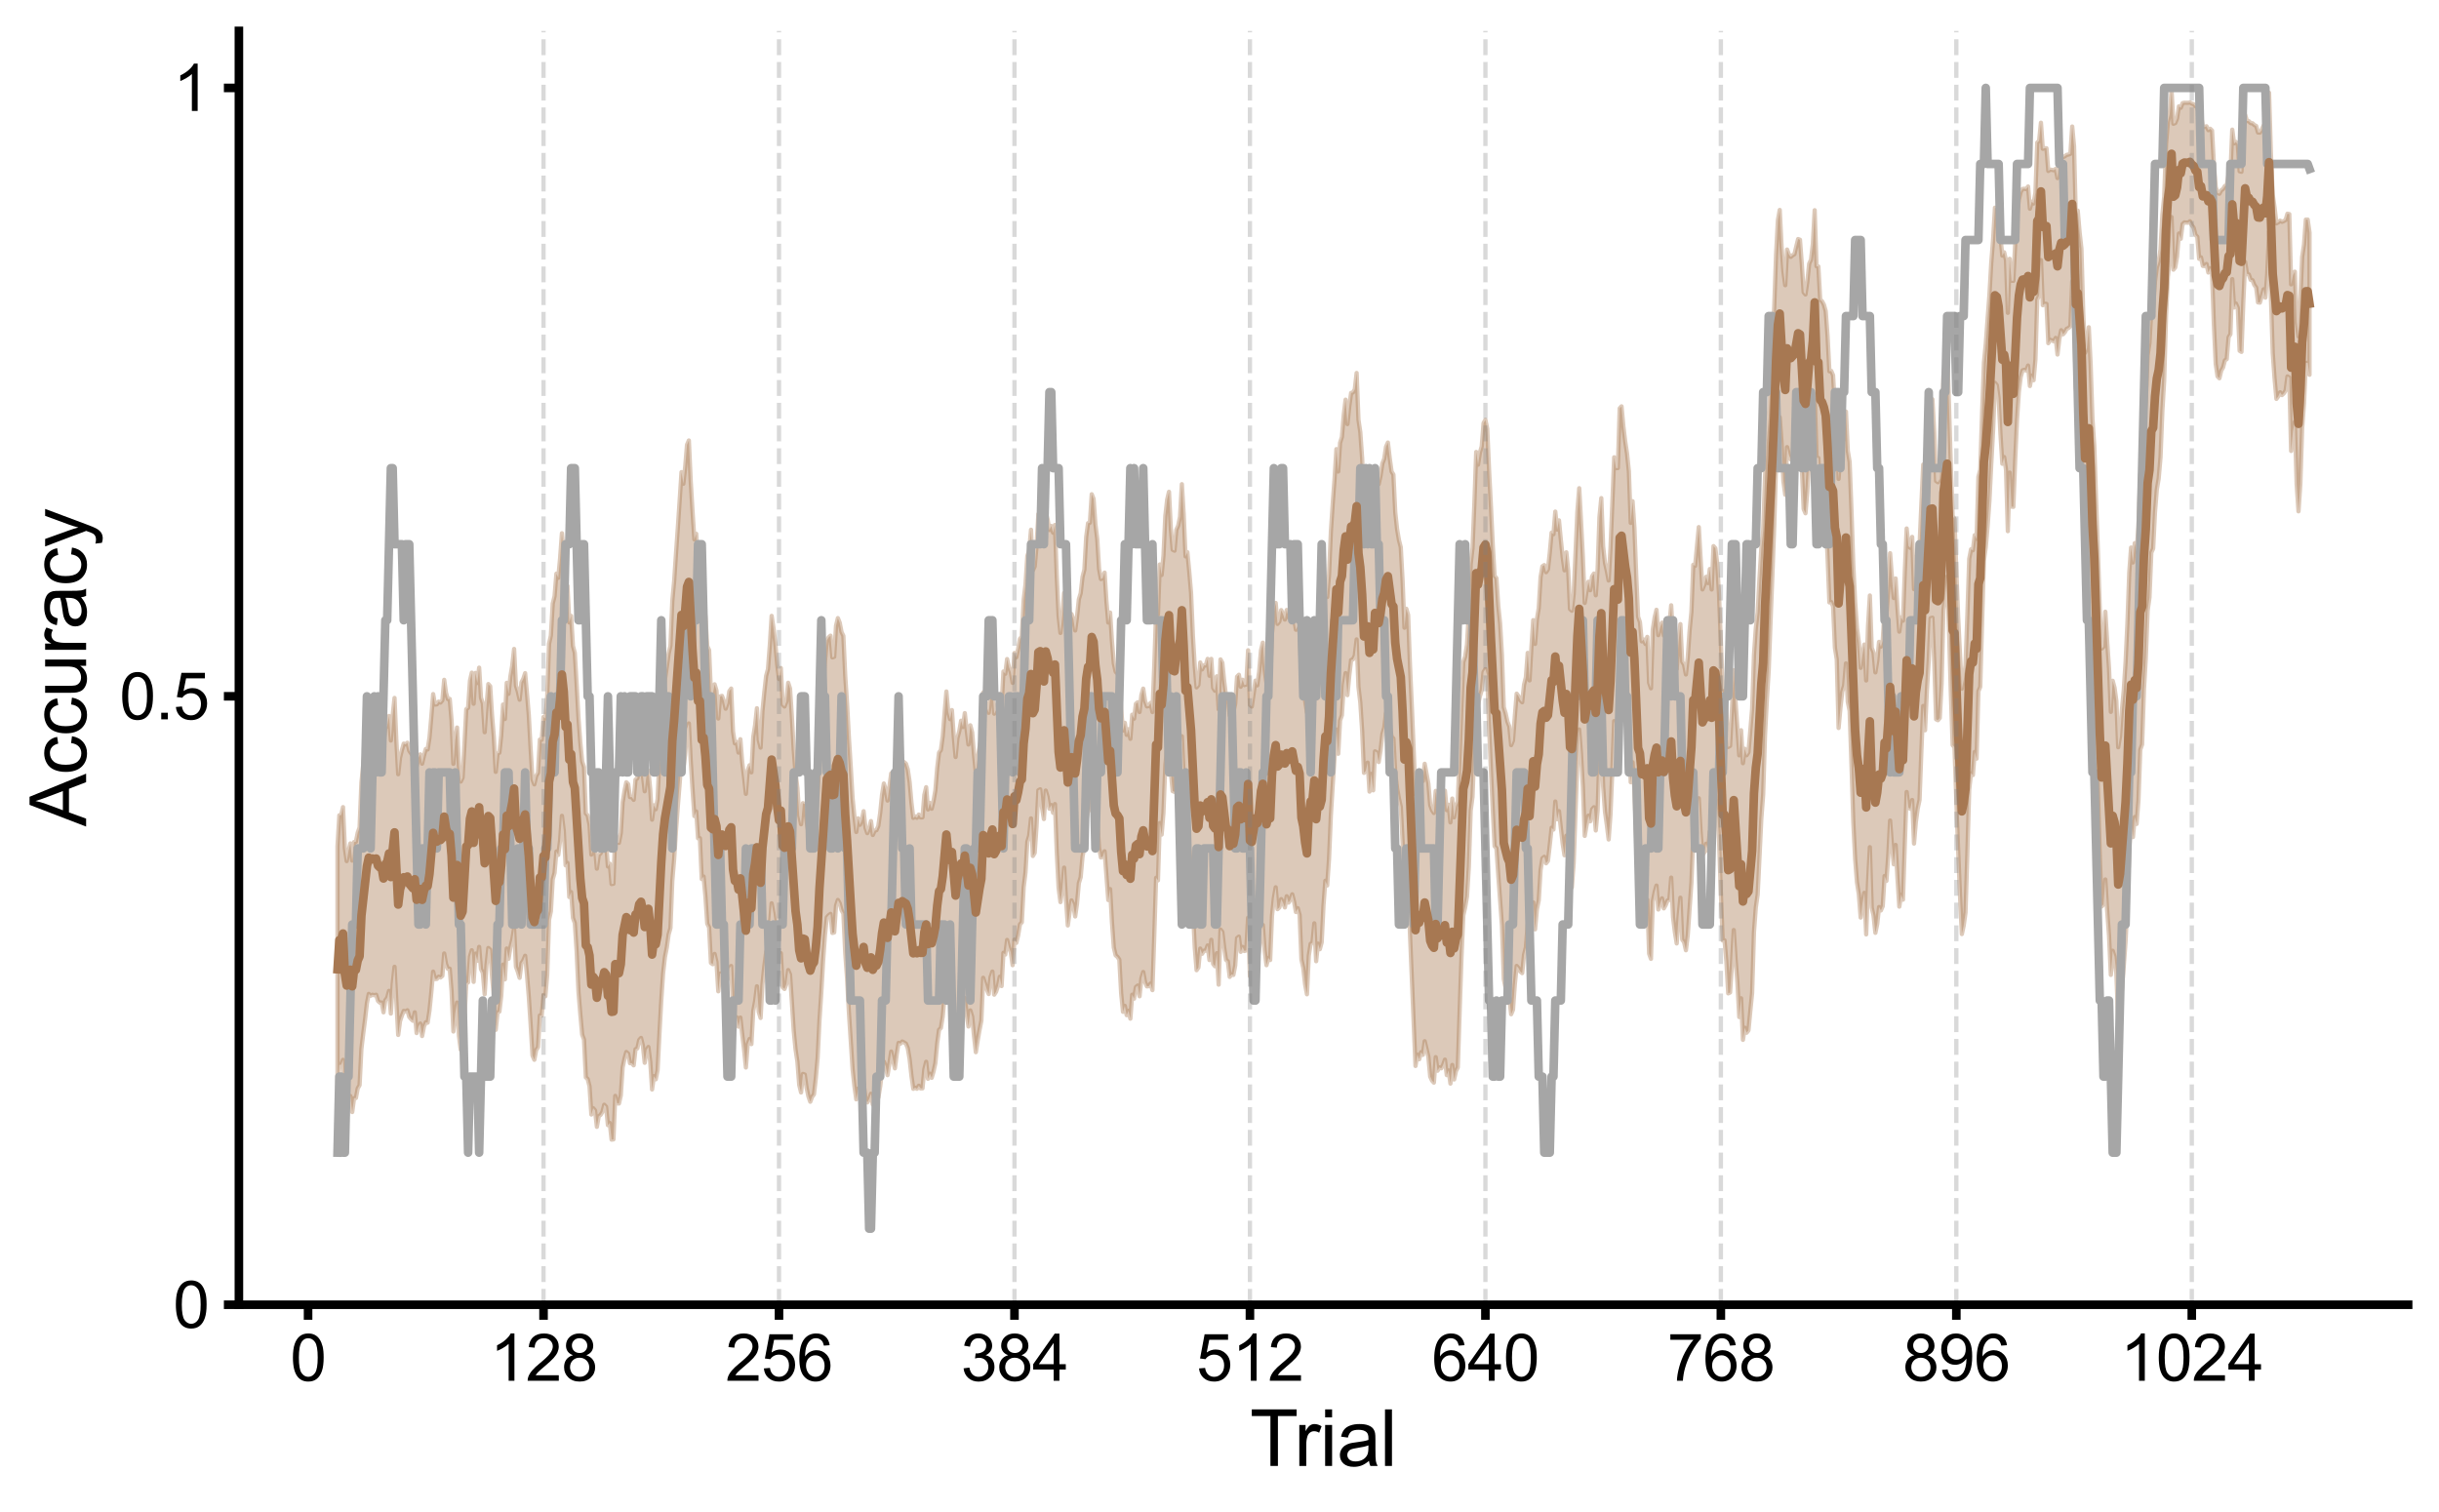 <?xml version="1.0" encoding="utf-8" standalone="no"?>
<!DOCTYPE svg PUBLIC "-//W3C//DTD SVG 1.1//EN"
  "http://www.w3.org/Graphics/SVG/1.1/DTD/svg11.dtd">
<svg xmlns:xlink="http://www.w3.org/1999/xlink" width="568.883pt" height="352.74pt" viewBox="0 0 568.883 352.74" xmlns="http://www.w3.org/2000/svg" version="1.1">
 <defs>
  <style type="text/css">*{stroke-linejoin: round; stroke-linecap: butt}</style>
 </defs>
 <g id="figure_1">
  <g id="patch_1">
   <path d="M 0 352.74 
L 568.883 352.74 
L 568.883 0 
L 0 0 
L 0 352.74 
z
" style="fill: none"/>
  </g>
  <g id="axes_1">
   <g id="patch_2">
    <path d="M 55.722 304.36 
L 561.683 304.36 
L 561.683 7.2 
L 55.722 7.2 
L 55.722 304.36 
z
" style="fill: none"/>
   </g>
   <g id="PolyCollection_1">
    <defs>
     <path id="m94a2b3e209" d="M 78.721 -155.392 
L 78.721 -97.862 
L 79.15 -104.329 
L 79.579 -104.367 
L 80.008 -105.507 
L 80.437 -96.247 
L 80.866 -93.815 
L 81.295 -95.605 
L 81.724 -97.062 
L 82.153 -93.329 
L 82.582 -96.55 
L 83.011 -96.605 
L 83.44 -98.869 
L 83.87 -99.604 
L 84.299 -108.061 
L 84.728 -111.671 
L 85.157 -114.971 
L 85.586 -118.728 
L 86.015 -120.89 
L 86.444 -120.463 
L 86.873 -120.701 
L 87.302 -120.575 
L 87.731 -120.7 
L 88.16 -119.256 
L 88.589 -118.861 
L 89.018 -118.885 
L 89.447 -116.59 
L 89.877 -119.425 
L 90.306 -119.98 
L 90.735 -121.596 
L 91.164 -116.3 
L 91.593 -123.221 
L 92.022 -127.217 
L 92.451 -119.116 
L 92.88 -111.318 
L 93.309 -114.55 
L 93.738 -115.81 
L 94.167 -116.923 
L 94.596 -116.788 
L 95.025 -117.072 
L 95.454 -115.529 
L 95.884 -115.02 
L 96.313 -114.63 
L 96.742 -116.595 
L 97.171 -111.759 
L 97.6 -113.307 
L 98.029 -113.963 
L 98.458 -111.063 
L 98.887 -113.285 
L 99.316 -114.265 
L 99.745 -114.174 
L 100.174 -117.004 
L 100.603 -121.235 
L 101.032 -126.085 
L 101.461 -124.358 
L 101.89 -124.384 
L 102.32 -124.904 
L 102.749 -124.725 
L 103.178 -125.093 
L 103.607 -130.322 
L 104.036 -127.859 
L 104.465 -126.736 
L 104.894 -126.766 
L 105.323 -121.545 
L 105.752 -112.122 
L 106.181 -116.415 
L 106.61 -118.875 
L 107.039 -111.13 
L 107.468 -107.841 
L 107.897 -108.836 
L 108.327 -115.121 
L 108.756 -123.3 
L 109.185 -123.575 
L 109.614 -129.599 
L 110.043 -131.068 
L 110.472 -123.699 
L 110.901 -130.289 
L 111.33 -128.609 
L 111.759 -131.859 
L 112.188 -126.697 
L 112.617 -125.811 
L 113.046 -120.804 
L 113.475 -127.663 
L 113.904 -131.598 
L 114.334 -131.199 
L 114.763 -125.001 
L 115.192 -120.451 
L 115.621 -112.503 
L 116.05 -116.535 
L 116.479 -116.761 
L 116.908 -120.436 
L 117.337 -127.731 
L 117.766 -124.278 
L 118.195 -131.474 
L 118.624 -129.081 
L 119.053 -131.802 
L 119.482 -133.542 
L 119.911 -136.211 
L 120.341 -127.238 
L 120.77 -126.078 
L 121.199 -124.638 
L 121.628 -128.078 
L 122.057 -128.724 
L 122.486 -129.784 
L 122.915 -125.366 
L 123.344 -120.194 
L 123.773 -113.681 
L 124.202 -106.536 
L 124.631 -105.525 
L 125.06 -107.789 
L 125.489 -108.484 
L 125.918 -115.874 
L 126.348 -115.851 
L 126.777 -120.632 
L 127.206 -120.347 
L 127.635 -125.326 
L 128.064 -138.184 
L 128.493 -140.158 
L 128.922 -147.605 
L 129.351 -149.117 
L 129.78 -154.11 
L 130.209 -153.302 
L 130.638 -156.68 
L 131.067 -162.43 
L 131.496 -158.949 
L 131.925 -150.882 
L 132.355 -151.446 
L 132.784 -143.491 
L 133.213 -144.644 
L 133.642 -138.606 
L 134.071 -137.415 
L 134.5 -130.808 
L 134.929 -121.407 
L 135.358 -116.181 
L 135.787 -111.409 
L 136.216 -110.239 
L 136.645 -101.42 
L 137.074 -101.045 
L 137.503 -99.352 
L 137.932 -92.753 
L 138.361 -94.228 
L 138.791 -93.71 
L 139.22 -89.879 
L 139.649 -92.347 
L 140.078 -92.666 
L 140.507 -93.357 
L 140.936 -95.033 
L 141.365 -94.569 
L 141.794 -90.279 
L 142.223 -90.79 
L 142.652 -86.892 
L 143.081 -86.956 
L 143.51 -97.099 
L 143.939 -95.35 
L 144.368 -95.319 
L 144.798 -97.199 
L 145.227 -103.742 
L 145.656 -105.776 
L 146.085 -107.333 
L 146.514 -106.965 
L 146.943 -104.724 
L 147.372 -104.739 
L 147.801 -104.227 
L 148.23 -107.984 
L 148.659 -108.187 
L 149.088 -110.136 
L 149.517 -110.621 
L 149.946 -108.847 
L 150.375 -104.824 
L 150.805 -107.792 
L 151.234 -108.511 
L 151.663 -105.111 
L 152.092 -98.596 
L 152.521 -101.69 
L 152.95 -100.963 
L 153.379 -103.084 
L 153.808 -111.57 
L 154.237 -119.35 
L 154.666 -125.725 
L 155.095 -129.505 
L 155.524 -131.673 
L 155.953 -134.769 
L 156.382 -136.267 
L 156.812 -147.221 
L 157.241 -152.286 
L 157.67 -158.979 
L 158.099 -164.669 
L 158.528 -169.964 
L 158.957 -175.986 
L 159.386 -173.434 
L 159.815 -176.835 
L 160.244 -182.748 
L 160.673 -183.984 
L 161.102 -175.329 
L 161.531 -168.55 
L 161.96 -162.376 
L 162.389 -163.456 
L 162.819 -157.185 
L 163.248 -157.216 
L 163.677 -147.682 
L 164.106 -148.272 
L 164.535 -143.655 
L 164.964 -137.273 
L 165.393 -136.417 
L 165.822 -128.134 
L 166.251 -127.816 
L 166.68 -130.214 
L 167.109 -128.323 
L 167.538 -121.498 
L 167.967 -125.629 
L 168.396 -125.73 
L 168.825 -124.859 
L 169.255 -123.367 
L 169.684 -124.338 
L 170.113 -126.871 
L 170.542 -127.399 
L 170.971 -117.69 
L 171.4 -115.178 
L 171.829 -115.427 
L 172.258 -113.253 
L 172.687 -115.372 
L 173.116 -111.467 
L 173.545 -107.987 
L 173.974 -103.722 
L 174.403 -109.206 
L 174.832 -110.377 
L 175.262 -109.178 
L 175.691 -116.885 
L 176.12 -119.164 
L 176.549 -122.668 
L 176.978 -116.689 
L 177.407 -115.281 
L 177.836 -123.129 
L 178.265 -127.257 
L 178.694 -130.527 
L 179.123 -131.855 
L 179.552 -136.718 
L 179.981 -142.019 
L 180.41 -139.636 
L 180.839 -136.602 
L 181.269 -131.532 
L 181.698 -128.448 
L 182.127 -130.385 
L 182.556 -122.447 
L 182.985 -122.043 
L 183.414 -123.201 
L 183.843 -126.449 
L 184.272 -125.415 
L 184.701 -119.035 
L 185.13 -112.335 
L 185.559 -107.941 
L 185.988 -105.107 
L 186.417 -99.651 
L 186.846 -97.901 
L 187.276 -102.217 
L 187.705 -102.079 
L 188.134 -98.995 
L 188.563 -96.958 
L 188.992 -95.736 
L 189.421 -96.889 
L 189.85 -97.448 
L 190.279 -101.176 
L 190.708 -105.97 
L 191.137 -114.718 
L 191.566 -121.239 
L 191.995 -128.721 
L 192.424 -134.67 
L 192.853 -138.734 
L 193.283 -139.231 
L 193.712 -139.555 
L 194.141 -135.112 
L 194.57 -135.222 
L 194.999 -141.483 
L 195.428 -142.8 
L 195.857 -142.028 
L 196.286 -140.413 
L 196.715 -139.626 
L 197.144 -130.483 
L 197.573 -124.497 
L 198.002 -116.583 
L 198.431 -109.994 
L 198.86 -103.32 
L 199.29 -99.377 
L 199.719 -96.291 
L 200.148 -98.824 
L 200.577 -97.618 
L 201.006 -98.452 
L 201.435 -100.169 
L 201.864 -96.523 
L 202.293 -95.578 
L 202.722 -96.342 
L 203.151 -97.603 
L 203.58 -95.058 
L 204.009 -95.816 
L 204.438 -95.905 
L 204.867 -96.695 
L 205.296 -99.275 
L 205.726 -102.764 
L 206.155 -105.095 
L 206.584 -104.018 
L 207.013 -101.939 
L 207.442 -104.649 
L 207.871 -107.446 
L 208.3 -105.469 
L 208.729 -103.521 
L 209.158 -106.833 
L 209.587 -109.464 
L 210.016 -109.282 
L 210.445 -109.785 
L 210.874 -109.558 
L 211.303 -109.297 
L 211.733 -108.238 
L 212.162 -105.693 
L 212.591 -101.79 
L 213.02 -98.755 
L 213.449 -99.008 
L 213.878 -98.766 
L 214.307 -99.471 
L 214.736 -98.847 
L 215.165 -98.863 
L 215.594 -103.316 
L 216.023 -105.054 
L 216.452 -101.09 
L 216.881 -102.278 
L 217.31 -101.314 
L 217.74 -102.774 
L 218.169 -104.747 
L 218.598 -109.361 
L 219.027 -112.517 
L 219.456 -112.951 
L 219.885 -115.636 
L 220.314 -120.318 
L 220.743 -124.713 
L 221.172 -120.663 
L 221.601 -119.154 
L 222.03 -120.874 
L 222.459 -115.732 
L 222.888 -111.489 
L 223.317 -114.808 
L 223.747 -116.189 
L 224.176 -118.03 
L 224.605 -116.816 
L 225.034 -119.909 
L 225.463 -116.351 
L 225.892 -113.282 
L 226.321 -117.04 
L 226.75 -115.606 
L 227.179 -111.138 
L 227.608 -107.298 
L 228.037 -110.01 
L 228.466 -112.473 
L 228.895 -114.639 
L 229.324 -124.651 
L 229.754 -123.316 
L 230.183 -121.914 
L 230.612 -120.865 
L 231.041 -124.789 
L 231.47 -126.101 
L 231.899 -120.714 
L 232.328 -121.396 
L 232.757 -122.696 
L 233.186 -124.885 
L 233.615 -122.722 
L 234.044 -130.473 
L 234.473 -130.068 
L 234.902 -133.483 
L 235.331 -131.725 
L 235.761 -130.59 
L 236.19 -127.59 
L 236.619 -133.551 
L 237.048 -132.789 
L 237.477 -134.559 
L 237.906 -137.148 
L 238.335 -137.594 
L 238.764 -145.753 
L 239.193 -149.216 
L 239.622 -156.383 
L 240.051 -157.828 
L 240.48 -161.838 
L 240.909 -153.062 
L 241.338 -153.781 
L 241.767 -159.97 
L 242.197 -168.381 
L 242.626 -168.615 
L 243.055 -164.294 
L 243.484 -161.676 
L 243.913 -168.322 
L 244.342 -166.841 
L 244.771 -164.095 
L 245.2 -164.961 
L 245.629 -163.134 
L 246.058 -165.172 
L 246.487 -153.929 
L 246.916 -145.626 
L 247.345 -142.305 
L 247.774 -145.39 
L 248.204 -150.342 
L 248.633 -143.005 
L 249.062 -136.864 
L 249.491 -140.019 
L 249.92 -142.704 
L 250.349 -141.7 
L 250.778 -138.956 
L 251.207 -141.929 
L 251.636 -146.717 
L 252.065 -148.12 
L 252.494 -152.933 
L 252.923 -155.056 
L 253.352 -161.308 
L 253.781 -163.679 
L 254.211 -163.766 
L 254.64 -170.852 
L 255.069 -169.717 
L 255.498 -164.555 
L 255.927 -161.377 
L 256.356 -154.918 
L 256.785 -152.713 
L 257.214 -152.911 
L 257.643 -154.157 
L 258.072 -148.463 
L 258.501 -142.781 
L 258.93 -145.342 
L 259.359 -137.611 
L 259.788 -131.724 
L 260.218 -129.893 
L 260.647 -129.524 
L 261.076 -128.897 
L 261.505 -121.003 
L 261.934 -116.713 
L 262.363 -118.097 
L 262.792 -115.928 
L 263.221 -116.96 
L 263.65 -115.116 
L 264.079 -120.704 
L 264.508 -119.776 
L 264.937 -122.471 
L 265.366 -122.834 
L 265.795 -120.335 
L 266.225 -124.542 
L 266.654 -125.997 
L 267.083 -123.606 
L 267.512 -122.642 
L 267.941 -122.689 
L 268.37 -123.315 
L 268.799 -121.771 
L 269.228 -134.473 
L 269.657 -147.972 
L 270.086 -147.375 
L 270.515 -160.741 
L 270.944 -158.05 
L 271.373 -163.184 
L 271.802 -174.11 
L 272.232 -178.464 
L 272.661 -180.47 
L 273.09 -172.619 
L 273.519 -168.184 
L 273.948 -168.023 
L 274.377 -172.058 
L 274.806 -172.752 
L 275.235 -174.65 
L 275.664 -180.984 
L 276.093 -171.539 
L 276.522 -160.245 
L 276.951 -161.012 
L 277.38 -154.648 
L 277.809 -150.267 
L 278.238 -140.642 
L 278.668 -131.75 
L 279.097 -126.426 
L 279.526 -127.046 
L 279.955 -131.461 
L 280.384 -130.247 
L 280.813 -130.966 
L 281.242 -130.969 
L 281.671 -132.193 
L 282.1 -128.782 
L 282.529 -133.508 
L 282.958 -127.879 
L 283.387 -127.342 
L 283.816 -130.378 
L 284.245 -123.051 
L 284.675 -135.896 
L 285.104 -135.359 
L 285.533 -131.711 
L 285.962 -128.845 
L 286.391 -128.483 
L 286.82 -124.859 
L 287.249 -125.44 
L 287.678 -125.314 
L 288.107 -127.511 
L 288.536 -133.906 
L 288.965 -134.248 
L 289.394 -130.707 
L 289.823 -131.852 
L 290.252 -130.899 
L 290.682 -131.046 
L 291.111 -138.673 
L 291.54 -125.023 
L 291.969 -124.772 
L 292.398 -127.211 
L 292.827 -129.762 
L 293.256 -128.532 
L 293.685 -131.153 
L 294.114 -135.457 
L 294.543 -136.974 
L 294.972 -131.096 
L 295.401 -127.586 
L 295.83 -129.285 
L 296.259 -128.795 
L 296.689 -139.12 
L 297.118 -143.237 
L 297.547 -145.756 
L 297.976 -140.66 
L 298.405 -141.057 
L 298.834 -142.997 
L 299.263 -142.168 
L 299.692 -141.058 
L 300.121 -143.667 
L 300.55 -142.187 
L 300.979 -142.857 
L 301.408 -144.122 
L 301.837 -142.423 
L 302.266 -140.003 
L 302.696 -140.875 
L 303.125 -139.299 
L 303.554 -128.881 
L 303.983 -126.956 
L 304.412 -123.109 
L 304.841 -120.802 
L 305.27 -129.81 
L 305.699 -132.567 
L 306.128 -132.834 
L 306.557 -137.355 
L 306.986 -128.518 
L 307.415 -132.616 
L 307.844 -131.323 
L 308.273 -132.913 
L 308.702 -141.59 
L 309.132 -147.278 
L 309.561 -146.193 
L 309.99 -152.381 
L 310.419 -162.557 
L 310.848 -169.546 
L 311.277 -176.053 
L 311.706 -182.585 
L 312.135 -176.912 
L 312.564 -184.674 
L 312.993 -185.91 
L 313.422 -192.902 
L 313.851 -195.726 
L 314.28 -190.582 
L 314.709 -195.097 
L 315.139 -198.773 
L 315.568 -198.923 
L 315.997 -199.817 
L 316.426 -203.58 
L 316.855 -192.505 
L 317.284 -188.851 
L 317.713 -182.226 
L 318.142 -172.457 
L 318.571 -172.933 
L 319 -174.84 
L 319.429 -168.078 
L 319.858 -172.219 
L 320.287 -168.374 
L 320.716 -177.472 
L 321.146 -177.204 
L 321.575 -174.984 
L 322.004 -177.687 
L 322.433 -181.501 
L 322.862 -182.987 
L 323.291 -186.463 
L 323.72 -187.167 
L 324.149 -183.46 
L 324.578 -180.95 
L 325.007 -180.452 
L 325.436 -172.399 
L 325.865 -168.802 
L 326.294 -166.472 
L 326.723 -164.544 
L 327.153 -156.233 
L 327.582 -144.789 
L 328.011 -148.521 
L 328.44 -147.007 
L 328.869 -134.943 
L 329.298 -124.607 
L 329.727 -114.312 
L 330.156 -104.081 
L 330.585 -106.727 
L 331.014 -105.644 
L 331.443 -107.289 
L 331.872 -106.681 
L 332.301 -109.854 
L 332.73 -108.088 
L 333.16 -106.23 
L 333.589 -101.605 
L 334.018 -100.667 
L 334.447 -100.196 
L 334.876 -106.138 
L 335.305 -102.976 
L 335.734 -103.751 
L 336.163 -103.529 
L 336.592 -104.305 
L 337.021 -105.557 
L 337.45 -101.953 
L 337.879 -103.026 
L 338.308 -99.973 
L 338.737 -104.315 
L 339.167 -100.934 
L 339.596 -102.885 
L 340.025 -103.737 
L 340.454 -116.894 
L 340.883 -129.436 
L 341.312 -139.214 
L 341.741 -141.106 
L 342.17 -143.582 
L 342.599 -150.59 
L 343.028 -163.6 
L 343.457 -166.866 
L 343.886 -178.177 
L 344.315 -190.771 
L 344.744 -188.386 
L 345.173 -190.306 
L 345.603 -191.736 
L 346.032 -196.006 
L 346.461 -196.634 
L 346.89 -195.111 
L 347.319 -183.108 
L 347.748 -173.097 
L 348.177 -163.967 
L 348.606 -155.366 
L 349.035 -154.88 
L 349.464 -148.62 
L 349.893 -142.736 
L 350.322 -136.887 
L 350.751 -124.341 
L 351.18 -122.253 
L 351.61 -120.847 
L 352.039 -120.013 
L 352.468 -116.15 
L 352.897 -117.197 
L 353.326 -123.086 
L 353.755 -127.412 
L 354.184 -126.899 
L 354.613 -126.099 
L 355.042 -125.74 
L 355.471 -130.019 
L 355.9 -131.748 
L 356.329 -137.106 
L 356.758 -130.694 
L 357.187 -136.716 
L 357.617 -142.233 
L 358.046 -135.951 
L 358.475 -140.631 
L 358.904 -142.715 
L 359.333 -149.791 
L 359.762 -152.516 
L 360.191 -152.873 
L 360.62 -151.362 
L 361.049 -151.912 
L 361.478 -155.618 
L 361.907 -159.651 
L 362.336 -159.223 
L 362.765 -165.77 
L 363.194 -161.642 
L 363.624 -163.52 
L 364.053 -159.621 
L 364.482 -155.934 
L 364.911 -153.229 
L 365.34 -157.796 
L 365.769 -154.614 
L 366.198 -146.186 
L 366.627 -145.737 
L 367.056 -151.571 
L 367.485 -163.378 
L 367.914 -175.161 
L 368.343 -182.578 
L 368.772 -176.693 
L 369.201 -169.283 
L 369.631 -157.747 
L 370.06 -160.255 
L 370.489 -162.479 
L 370.918 -161.146 
L 371.347 -163.938 
L 371.776 -164.438 
L 372.205 -159.017 
L 372.634 -163.729 
L 373.063 -176.467 
L 373.492 -182.842 
L 373.921 -169.341 
L 374.35 -163.419 
L 374.779 -160.324 
L 375.208 -156.91 
L 375.638 -162.753 
L 376.067 -173.033 
L 376.496 -184.53 
L 376.925 -182.154 
L 377.354 -182.174 
L 377.783 -197.114 
L 378.212 -197.586 
L 378.641 -194.324 
L 379.07 -191.495 
L 379.499 -189.075 
L 379.928 -183.429 
L 380.357 -170.27 
L 380.786 -174.928 
L 381.215 -168.624 
L 381.644 -157.208 
L 382.074 -147.603 
L 382.503 -146.443 
L 382.932 -141.16 
L 383.361 -141.881 
L 383.79 -140.987 
L 384.219 -142.864 
L 384.648 -130.292 
L 385.077 -129.07 
L 385.506 -142.442 
L 385.935 -144.645 
L 386.364 -146.164 
L 386.793 -140.573 
L 387.222 -141.989 
L 387.651 -143.179 
L 388.081 -140.839 
L 388.51 -141.61 
L 388.939 -142.674 
L 389.368 -142.809 
L 389.797 -148.018 
L 390.226 -138.779 
L 390.655 -135.302 
L 391.084 -132.661 
L 391.513 -138.908 
L 391.942 -143.323 
L 392.371 -133.56 
L 392.8 -132.964 
L 393.229 -131.075 
L 393.658 -134.578 
L 394.088 -140.772 
L 394.517 -146.843 
L 394.946 -157.882 
L 395.375 -157.697 
L 395.804 -161.853 
L 396.233 -166.53 
L 396.662 -158.583 
L 397.091 -153.214 
L 397.52 -153.891 
L 397.949 -155.919 
L 398.378 -154.251 
L 398.807 -158.793 
L 399.236 -155.368 
L 399.665 -167.358 
L 400.095 -166.985 
L 400.524 -163.839 
L 400.953 -156.91 
L 401.382 -144.37 
L 401.811 -133.345 
L 402.24 -133.384 
L 402.669 -128.448 
L 403.098 -121.017 
L 403.527 -121.227 
L 403.956 -127.587 
L 404.385 -135.787 
L 404.814 -129.024 
L 405.243 -123.568 
L 405.672 -115.491 
L 406.102 -119.868 
L 406.531 -110.177 
L 406.96 -113.003 
L 407.389 -111.833 
L 407.818 -112.371 
L 408.247 -116.849 
L 408.676 -121.114 
L 409.105 -135.347 
L 409.534 -141.043 
L 409.963 -144.044 
L 410.392 -152.839 
L 410.821 -161.773 
L 411.25 -167.404 
L 411.679 -181.242 
L 412.109 -189.444 
L 412.538 -196.281 
L 412.967 -207.663 
L 413.396 -218.477 
L 413.825 -229.997 
L 414.254 -244.175 
L 414.683 -252.606 
L 415.112 -255.42 
L 415.541 -249.486 
L 415.97 -240.472 
L 416.399 -237.329 
L 416.828 -248.439 
L 417.257 -246.62 
L 417.686 -245.571 
L 418.115 -246.295 
L 418.545 -246.846 
L 418.974 -249.684 
L 419.403 -253.032 
L 419.832 -252.66 
L 420.261 -243.772 
L 420.69 -233.997 
L 421.119 -233.008 
L 421.548 -238.163 
L 421.977 -245.073 
L 422.406 -245.559 
L 422.835 -250.528 
L 423.264 -260.705 
L 423.693 -245.967 
L 424.122 -245.901 
L 424.552 -236.126 
L 424.981 -235.399 
L 425.41 -233.799 
L 425.839 -231.435 
L 426.268 -222.861 
L 426.697 -212.215 
L 427.126 -212.301 
L 427.555 -211.286 
L 427.984 -201.622 
L 428.413 -198.934 
L 428.842 -182.917 
L 429.271 -187.581 
L 429.7 -191.411 
L 430.129 -192.801 
L 430.559 -197.987 
L 430.988 -189.012 
L 431.417 -186.891 
L 431.846 -174.476 
L 432.275 -160.954 
L 432.704 -152.325 
L 433.133 -146.892 
L 433.562 -144.146 
L 433.991 -138.698 
L 434.42 -142.07 
L 434.849 -144.463 
L 435.278 -134.772 
L 435.707 -146.805 
L 436.136 -155.12 
L 436.566 -141.034 
L 436.995 -139.17 
L 437.424 -135.137 
L 437.853 -137.21 
L 438.282 -141.155 
L 438.711 -140.359 
L 439.14 -141.357 
L 439.569 -148.392 
L 439.998 -147.255 
L 440.427 -153.14 
L 440.856 -161.33 
L 441.285 -155.63 
L 441.714 -151.117 
L 442.143 -155.642 
L 442.573 -147.916 
L 443.002 -141.253 
L 443.431 -144.034 
L 443.86 -142.868 
L 444.289 -155.795 
L 444.718 -167.991 
L 445.147 -164.339 
L 445.576 -164.061 
L 446.005 -166.119 
L 446.434 -155.955 
L 446.863 -160.966 
L 447.292 -164.11 
L 447.721 -166.11 
L 448.15 -177.478 
L 448.58 -188.059 
L 449.009 -182.39 
L 449.438 -191.648 
L 449.867 -198.754 
L 450.296 -208.517 
L 450.725 -208.645 
L 451.154 -198.398 
L 451.583 -184.954 
L 452.012 -184.737 
L 452.441 -185.264 
L 452.87 -193.311 
L 453.299 -210.488 
L 453.728 -214.134 
L 454.157 -218.244 
L 454.586 -206.107 
L 455.016 -191.355 
L 455.445 -178.936 
L 455.874 -178.418 
L 456.303 -165.927 
L 456.732 -154.344 
L 457.161 -143.846 
L 457.59 -134.85 
L 458.019 -136.831 
L 458.448 -139.872 
L 458.877 -153.763 
L 459.306 -168.554 
L 459.735 -172.369 
L 460.164 -171.932 
L 460.593 -177.336 
L 461.023 -175.767 
L 461.452 -191.507 
L 461.881 -192.519 
L 462.31 -207.651 
L 462.739 -221.958 
L 463.168 -225.109 
L 463.597 -229.967 
L 464.026 -235.971 
L 464.455 -244.557 
L 464.884 -252.479 
L 465.313 -263.436 
L 465.742 -262.904 
L 466.171 -259.822 
L 466.6 -251.426 
L 467.03 -244.558 
L 467.459 -246.123 
L 467.888 -243.196 
L 468.317 -228.837 
L 468.746 -242.496 
L 469.175 -234.552 
L 469.604 -234.507 
L 470.033 -245.468 
L 470.462 -254.89 
L 470.891 -261.373 
L 471.32 -264.806 
L 471.749 -266.348 
L 472.178 -266.473 
L 472.607 -266.292 
L 473.037 -267.465 
L 473.466 -262.692 
L 473.895 -265.117 
L 474.324 -264.047 
L 474.753 -268.872 
L 475.182 -282.855 
L 475.611 -283.839 
L 476.04 -292.06 
L 476.469 -281.542 
L 476.898 -281.873 
L 477.327 -281.853 
L 477.756 -272.683 
L 478.185 -273.479 
L 478.614 -273.308 
L 479.044 -273.124 
L 479.473 -273.914 
L 479.902 -270.038 
L 480.331 -273.674 
L 480.76 -275.71 
L 481.189 -274.759 
L 481.618 -275.251 
L 482.047 -276.044 
L 482.476 -276.225 
L 482.905 -276.654 
L 483.334 -287.103 
L 483.763 -279.096 
L 484.192 -262.111 
L 484.621 -265.148 
L 485.05 -256.493 
L 485.48 -249.742 
L 485.909 -233.359 
L 486.338 -221.171 
L 486.767 -222.934 
L 487.196 -229.268 
L 487.625 -219.285 
L 488.054 -205.584 
L 488.483 -196.525 
L 488.912 -181.782 
L 489.341 -167.901 
L 489.77 -152.891 
L 490.199 -141.292 
L 490.628 -141.777 
L 491.057 -147.58 
L 491.487 -140.341 
L 491.916 -134.532 
L 492.345 -125.324 
L 492.774 -130.951 
L 493.203 -129.589 
L 493.632 -125.605 
L 494.061 -114.381 
L 494.49 -116.719 
L 494.919 -121.745 
L 495.348 -127.293 
L 495.777 -133.116 
L 496.206 -142.18 
L 496.635 -154.588 
L 497.064 -161.062 
L 497.494 -157.476 
L 497.923 -162.144 
L 498.352 -160.535 
L 498.781 -166.018 
L 499.21 -177.868 
L 499.639 -179.085 
L 500.068 -191.897 
L 500.497 -199.262 
L 500.926 -210.287 
L 501.355 -213.389 
L 501.784 -223.836 
L 502.213 -224.773 
L 502.642 -233.304 
L 503.071 -238.566 
L 503.501 -241.121 
L 503.93 -246.083 
L 504.359 -256.852 
L 504.788 -264.134 
L 505.217 -278.987 
L 505.646 -288.151 
L 506.075 -292.409 
L 506.504 -302.101 
L 506.933 -289.836 
L 507.362 -290.362 
L 507.791 -292.955 
L 508.22 -298.265 
L 508.649 -297.044 
L 509.078 -300.46 
L 509.508 -300.856 
L 509.937 -300.814 
L 510.366 -300.79 
L 510.795 -301.127 
L 511.224 -300.191 
L 511.653 -299.63 
L 512.082 -297.946 
L 512.511 -297.496 
L 512.94 -292.374 
L 513.369 -292.718 
L 513.798 -290.716 
L 514.227 -290.68 
L 514.656 -291.148 
L 515.085 -289.168 
L 515.515 -290.179 
L 515.944 -288.925 
L 516.373 -277.126 
L 516.802 -267.873 
L 517.231 -264.951 
L 517.66 -264.502 
L 518.089 -266.282 
L 518.518 -267.033 
L 518.947 -268.679 
L 519.376 -268.979 
L 519.805 -274.076 
L 520.234 -274.781 
L 520.663 -287.627 
L 521.092 -281.017 
L 521.521 -281.937 
L 521.951 -280.92 
L 522.38 -270.918 
L 522.809 -270.656 
L 523.238 -282.183 
L 523.667 -291.649 
L 524.096 -288.87 
L 524.525 -288.714 
L 524.954 -287.459 
L 525.383 -287.376 
L 525.812 -286.267 
L 526.241 -285.678 
L 526.67 -282.203 
L 527.099 -282.143 
L 527.528 -283.63 
L 527.958 -285.247 
L 528.387 -283.32 
L 528.816 -288.701 
L 529.245 -298.713 
L 529.674 -283.791 
L 530.103 -270.42 
L 530.532 -264.411 
L 530.961 -259.7 
L 531.39 -260.292 
L 531.819 -261.229 
L 532.248 -260.582 
L 532.677 -260.972 
L 533.106 -261.642 
L 533.535 -264.932 
L 533.965 -264.68 
L 534.394 -247.545 
L 534.823 -252.168 
L 535.252 -254.322 
L 535.681 -239.805 
L 536.11 -233.465 
L 536.539 -239.857 
L 536.968 -252.951 
L 537.397 -258.61 
L 537.826 -268.077 
L 538.255 -268.093 
L 538.684 -265.317 
L 538.684 -298.487 
L 538.684 -298.487 
L 538.255 -301.518 
L 537.826 -301.513 
L 537.397 -295.674 
L 536.968 -292.825 
L 536.539 -282.888 
L 536.11 -274.278 
L 535.681 -277.629 
L 535.252 -289.369 
L 534.823 -288.56 
L 534.394 -286.408 
L 533.965 -302.795 
L 533.535 -302.888 
L 533.106 -301.429 
L 532.677 -301.162 
L 532.248 -300.999 
L 531.819 -301.259 
L 531.39 -300.869 
L 530.961 -300.628 
L 530.532 -304.32 
L 530.103 -307.298 
L 529.674 -316.94 
L 529.245 -331.111 
L 528.816 -325.259 
L 528.387 -322.621 
L 527.958 -323.417 
L 527.528 -322.414 
L 527.099 -321.81 
L 526.67 -321.833 
L 526.241 -323.355 
L 525.812 -323.574 
L 525.383 -323.986 
L 524.954 -324.015 
L 524.525 -324.474 
L 524.096 -324.53 
L 523.667 -325.961 
L 523.238 -320.585 
L 522.809 -312.665 
L 522.38 -312.785 
L 521.951 -319.034 
L 521.521 -319.634 
L 521.092 -319.279 
L 520.663 -322.496 
L 520.234 -312.181 
L 519.805 -311.919 
L 519.376 -309.483 
L 518.947 -309.362 
L 518.518 -308.66 
L 518.089 -308.345 
L 517.66 -307.553 
L 517.231 -307.744 
L 516.802 -309.095 
L 516.373 -314.604 
L 515.944 -322.29 
L 515.515 -322.704 
L 515.085 -322.374 
L 514.656 -323.288 
L 514.227 -323.129 
L 513.798 -323.139 
L 513.369 -325.904 
L 512.94 -325.788 
L 512.511 -327.838 
L 512.082 -327.958 
L 511.653 -328.435 
L 511.224 -328.578 
L 510.795 -328.843 
L 510.366 -328.766 
L 509.937 -328.771 
L 509.508 -328.781 
L 509.078 -328.683 
L 508.649 -327.595 
L 508.22 -327.942 
L 507.791 -325.108 
L 507.362 -324.041 
L 506.933 -323.87 
L 506.504 -331.631 
L 506.075 -326.117 
L 505.646 -324.322 
L 505.217 -319.12 
L 504.788 -306.859 
L 504.359 -302.591 
L 503.93 -294.564 
L 503.501 -291.705 
L 503.071 -290.347 
L 502.642 -287.189 
L 502.213 -281.153 
L 501.784 -280.547 
L 501.355 -272.762 
L 500.926 -269.896 
L 500.497 -259.253 
L 500.068 -254.069 
L 499.639 -243.257 
L 499.21 -242.035 
L 498.781 -229.881 
L 498.352 -223.977 
L 497.923 -226.032 
L 497.494 -221.533 
L 497.064 -225.008 
L 496.635 -219.156 
L 496.206 -207.343 
L 495.777 -198.254 
L 495.348 -191.654 
L 494.919 -187.094 
L 494.49 -181.005 
L 494.061 -178.43 
L 493.632 -189.228 
L 493.203 -192.328 
L 492.774 -193.925 
L 492.345 -186.687 
L 491.916 -196.872 
L 491.487 -203.072 
L 491.057 -210.045 
L 490.628 -201.871 
L 490.199 -201.448 
L 489.77 -210.461 
L 489.341 -223.68 
L 488.912 -235.756 
L 488.483 -248.648 
L 488.054 -254.982 
L 487.625 -267.855 
L 487.196 -276.4 
L 486.767 -271.618 
L 486.338 -270.451 
L 485.909 -279.479 
L 485.48 -294.747 
L 485.05 -298.604 
L 484.621 -303.602 
L 484.192 -301.333 
L 483.763 -318.559 
L 483.334 -323.225 
L 482.905 -316.866 
L 482.476 -316.695 
L 482.047 -316.62 
L 481.618 -316.289 
L 481.189 -316.077 
L 480.76 -316.506 
L 480.331 -315.351 
L 479.902 -311.195 
L 479.473 -313.348 
L 479.044 -313.035 
L 478.614 -313.107 
L 478.185 -313.174 
L 477.756 -312.855 
L 477.327 -318.159 
L 476.898 -318.166 
L 476.469 -318.038 
L 476.04 -324.113 
L 475.611 -319.874 
L 475.182 -319.488 
L 474.753 -307.829 
L 474.324 -305.267 
L 473.895 -305.71 
L 473.466 -304.056 
L 473.037 -309.234 
L 472.607 -308.635 
L 472.178 -308.714 
L 471.749 -308.662 
L 471.32 -307.972 
L 470.891 -306.187 
L 470.462 -302.437 
L 470.033 -295.905 
L 469.604 -287.239 
L 469.175 -287.262 
L 468.746 -292.364 
L 468.317 -279.769 
L 467.888 -292.037 
L 467.459 -293.88 
L 467.03 -293.115 
L 466.6 -297.34 
L 466.171 -302.615 
L 465.742 -304.073 
L 465.313 -304.29 
L 464.884 -296.92 
L 464.455 -291.487 
L 464.026 -283.999 
L 463.597 -278.331 
L 463.168 -272.475 
L 462.739 -268.112 
L 462.31 -256.27 
L 461.881 -243.175 
L 461.452 -241.499 
L 461.023 -227.028 
L 460.593 -227.899 
L 460.164 -224.385 
L 459.735 -224.607 
L 459.306 -222.38 
L 458.877 -209.3 
L 458.448 -197.585 
L 458.019 -194.079 
L 457.59 -192.087 
L 457.161 -199.992 
L 456.732 -208.7 
L 456.303 -219.672 
L 455.874 -231.718 
L 455.445 -232.418 
L 455.016 -244.139 
L 454.586 -258.467 
L 454.157 -270.923 
L 453.728 -268.367 
L 453.299 -265.103 
L 452.87 -248.182 
L 452.441 -241.049 
L 452.012 -240.255 
L 451.583 -240.542 
L 451.154 -251.742 
L 450.725 -259.59 
L 450.296 -259.511 
L 449.867 -251.767 
L 449.438 -246.172 
L 449.009 -238.368 
L 448.58 -244.361 
L 448.15 -235.059 
L 447.721 -225.418 
L 447.292 -223.987 
L 446.863 -221.438 
L 446.434 -215.307 
L 446.005 -227.494 
L 445.576 -224.939 
L 445.147 -225.348 
L 444.718 -229.457 
L 444.289 -219.455 
L 443.86 -207.948 
L 443.431 -208.728 
L 443.002 -205.396 
L 442.573 -210.888 
L 442.143 -217.797 
L 441.714 -213.233 
L 441.285 -217.99 
L 440.856 -223.691 
L 440.427 -215.499 
L 439.998 -209.076 
L 439.569 -210.661 
L 439.14 -203.28 
L 438.711 -201.893 
L 438.282 -203.006 
L 437.853 -198.521 
L 437.424 -195.888 
L 436.995 -200.509 
L 436.566 -201.623 
L 436.136 -213.825 
L 435.707 -206.674 
L 435.278 -194.002 
L 434.849 -202.389 
L 434.42 -200.046 
L 433.991 -196.95 
L 433.562 -202.885 
L 433.133 -206.232 
L 432.704 -212.268 
L 432.275 -220.915 
L 431.846 -233.621 
L 431.417 -244.985 
L 430.988 -247.575 
L 430.559 -256.724 
L 430.129 -250.444 
L 429.7 -249.647 
L 429.271 -247.316 
L 428.842 -241.025 
L 428.413 -256.139 
L 427.984 -257.679 
L 427.555 -265.203 
L 427.126 -266.208 
L 426.697 -266.131 
L 426.268 -274.385 
L 425.839 -280.161 
L 425.41 -281.68 
L 424.981 -282.467 
L 424.552 -282.841 
L 424.122 -290.581 
L 423.693 -290.626 
L 423.264 -303.7 
L 422.835 -295.818 
L 422.406 -292.154 
L 421.977 -291.205 
L 421.548 -287.025 
L 421.119 -284.055 
L 420.69 -284.566 
L 420.261 -291.18 
L 419.832 -296.808 
L 419.403 -296.978 
L 418.974 -295.261 
L 418.545 -293.446 
L 418.115 -293.188 
L 417.686 -292.815 
L 417.257 -293.36 
L 416.828 -294.529 
L 416.399 -286.206 
L 415.97 -289.382 
L 415.541 -295.236 
L 415.112 -303.761 
L 414.683 -301.328 
L 414.254 -293.277 
L 413.825 -281.076 
L 413.396 -272.458 
L 412.967 -264.406 
L 412.538 -255.298 
L 412.109 -249.642 
L 411.679 -241.313 
L 411.25 -228.961 
L 410.821 -224.835 
L 410.392 -217.816 
L 409.963 -209.845 
L 409.534 -206.213 
L 409.105 -199.95 
L 408.676 -187.395 
L 408.247 -182.293 
L 407.818 -177.252 
L 407.389 -176.568 
L 406.96 -178.071 
L 406.531 -174.712 
L 406.102 -182.392 
L 405.672 -176.533 
L 405.243 -183.001 
L 404.814 -189.031 
L 404.385 -196.399 
L 403.956 -187.004 
L 403.527 -178.743 
L 403.098 -178.49 
L 402.669 -186.415 
L 402.24 -192.036 
L 401.811 -191.982 
L 401.382 -202.863 
L 400.953 -214.067 
L 400.524 -221.306 
L 400.095 -224.848 
L 399.665 -225.345 
L 399.236 -215.227 
L 398.807 -220.001 
L 398.378 -216.726 
L 397.949 -218.179 
L 397.52 -216.31 
L 397.091 -215.248 
L 396.662 -222.338 
L 396.233 -229.784 
L 395.804 -225.285 
L 395.375 -220.735 
L 394.946 -220.984 
L 394.517 -210.07 
L 394.088 -205.621 
L 393.658 -199.349 
L 393.229 -195.408 
L 392.8 -197.666 
L 392.371 -198.371 
L 391.942 -207.15 
L 391.513 -202.981 
L 391.084 -196.654 
L 390.655 -199.049 
L 390.226 -203.875 
L 389.797 -211.538 
L 389.368 -207.074 
L 388.939 -206.924 
L 388.51 -205.536 
L 388.081 -204.484 
L 387.651 -207.487 
L 387.222 -206.419 
L 386.793 -204.585 
L 386.364 -210.493 
L 385.935 -208.7 
L 385.506 -205.931 
L 385.077 -192.183 
L 384.648 -193.453 
L 384.219 -204.172 
L 383.79 -202.517 
L 383.361 -203.581 
L 382.932 -203.123 
L 382.503 -207.616 
L 382.074 -208.872 
L 381.644 -218.493 
L 381.215 -229.709 
L 380.786 -235.822 
L 380.357 -230.762 
L 379.928 -242.784 
L 379.499 -246.944 
L 379.07 -249.757 
L 378.641 -253.299 
L 378.212 -257.949 
L 377.783 -257.471 
L 377.354 -243.56 
L 376.925 -243.542 
L 376.496 -246.069 
L 376.067 -235.347 
L 375.638 -224.901 
L 375.208 -217.32 
L 374.779 -219.563 
L 374.35 -221.441 
L 373.921 -225.298 
L 373.492 -236.541 
L 373.063 -232.12 
L 372.634 -219.981 
L 372.205 -213.877 
L 371.776 -218.939 
L 371.347 -218.289 
L 370.918 -215.058 
L 370.489 -217.039 
L 370.06 -214.801 
L 369.631 -212.096 
L 369.201 -222.75 
L 368.772 -231.036 
L 368.343 -238.853 
L 367.914 -233.41 
L 367.485 -223.841 
L 367.056 -214.194 
L 366.627 -210.277 
L 366.198 -210.663 
L 365.769 -219.724 
L 365.34 -223.902 
L 364.911 -219.696 
L 364.482 -222.817 
L 364.053 -226.86 
L 363.624 -231.348 
L 363.194 -229.207 
L 362.765 -233.397 
L 362.336 -228.119 
L 361.907 -228.487 
L 361.478 -223.775 
L 361.049 -219.91 
L 360.62 -219.27 
L 360.191 -220.919 
L 359.762 -220.63 
L 359.333 -218.114 
L 358.904 -210.879 
L 358.475 -208.274 
L 358.046 -202.527 
L 357.617 -208.082 
L 357.187 -201.608 
L 356.758 -194.026 
L 356.329 -200.441 
L 355.9 -194.758 
L 355.471 -193.011 
L 355.042 -188.925 
L 354.613 -189.406 
L 354.184 -190.325 
L 353.755 -190.929 
L 353.326 -185.665 
L 352.897 -179.996 
L 352.468 -178.916 
L 352.039 -183.276 
L 351.61 -184.383 
L 351.18 -186.337 
L 350.751 -187.775 
L 350.322 -199.885 
L 349.893 -207.298 
L 349.464 -211.397 
L 349.035 -217.862 
L 348.606 -218.373 
L 348.177 -225.648 
L 347.748 -234.707 
L 347.319 -243.01 
L 346.89 -252.704 
L 346.461 -254.799 
L 346.032 -254.046 
L 345.603 -248.613 
L 345.173 -247.123 
L 344.744 -244.346 
L 344.315 -247.306 
L 343.886 -235.222 
L 343.457 -224.899 
L 343.028 -221.091 
L 342.599 -209.85 
L 342.17 -202.377 
L 341.741 -199.567 
L 341.312 -198.297 
L 340.883 -188.34 
L 340.454 -176.947 
L 340.025 -165.756 
L 339.596 -164.639 
L 339.167 -162.086 
L 338.737 -166.455 
L 338.308 -160.898 
L 337.879 -165.007 
L 337.45 -163.764 
L 337.021 -168.295 
L 336.592 -166.584 
L 336.163 -165.55 
L 335.734 -165.834 
L 335.305 -164.758 
L 334.876 -168.245 
L 334.447 -163.091 
L 334.018 -163.736 
L 333.589 -164.947 
L 333.16 -169.942 
L 332.73 -172.272 
L 332.301 -174.57 
L 331.872 -170.548 
L 331.443 -171.43 
L 331.014 -169.358 
L 330.585 -170.606 
L 330.156 -167.415 
L 329.727 -177.904 
L 329.298 -188.055 
L 328.869 -197.581 
L 328.44 -209.301 
L 328.011 -210.731 
L 327.582 -206.316 
L 327.153 -217.096 
L 326.723 -225.088 
L 326.294 -226.766 
L 325.865 -229.314 
L 325.436 -233.238 
L 325.007 -242.049 
L 324.578 -242.75 
L 324.149 -245.836 
L 323.72 -249.505 
L 323.291 -248.54 
L 322.862 -245.712 
L 322.433 -244.612 
L 322.004 -241.759 
L 321.575 -239.812 
L 321.146 -241.696 
L 320.716 -242.05 
L 320.287 -234.108 
L 319.858 -236.709 
L 319.429 -232.812 
L 319 -238.428 
L 318.571 -236.472 
L 318.142 -236.069 
L 317.713 -245.851 
L 317.284 -251.925 
L 316.855 -254.818 
L 316.426 -265.731 
L 315.997 -261.904 
L 315.568 -261.197 
L 315.139 -261.072 
L 314.709 -257.913 
L 314.28 -253.813 
L 313.851 -259.507 
L 313.422 -255.948 
L 312.993 -250.8 
L 312.564 -249.429 
L 312.135 -242.753 
L 311.706 -247.976 
L 311.277 -241.046 
L 310.848 -235.211 
L 310.419 -228.703 
L 309.99 -218.665 
L 309.561 -213.46 
L 309.132 -214.653 
L 308.702 -209.109 
L 308.273 -199.443 
L 307.844 -197.839 
L 307.415 -199.131 
L 306.986 -194.775 
L 306.557 -204.006 
L 306.128 -199.355 
L 305.699 -199.045 
L 305.27 -195.809 
L 304.841 -186.527 
L 304.412 -189.305 
L 303.983 -193.018 
L 303.554 -195.089 
L 303.125 -205.3 
L 302.696 -206.803 
L 302.266 -205.848 
L 301.837 -208.438 
L 301.408 -210.796 
L 300.979 -209.402 
L 300.55 -208.745 
L 300.121 -210.448 
L 299.692 -208.212 
L 299.263 -209.475 
L 298.834 -210.419 
L 298.405 -207.75 
L 297.976 -207.203 
L 297.547 -212.086 
L 297.118 -209.751 
L 296.689 -204.984 
L 296.259 -194.897 
L 295.83 -195.336 
L 295.401 -193.313 
L 294.972 -196.459 
L 294.543 -202.824 
L 294.114 -200.989 
L 293.685 -196.025 
L 293.256 -192.871 
L 292.827 -193.96 
L 292.398 -190.884 
L 291.969 -187.92 
L 291.54 -188.296 
L 291.111 -201.052 
L 290.682 -193.073 
L 290.252 -192.926 
L 289.823 -194.169 
L 289.394 -192.541 
L 288.965 -195.335 
L 288.536 -194.891 
L 288.107 -188.617 
L 287.678 -186.516 
L 287.249 -186.679 
L 286.82 -185.871 
L 286.391 -190.126 
L 285.962 -190.429 
L 285.533 -193.869 
L 285.104 -198.14 
L 284.675 -198.92 
L 284.245 -187.26 
L 283.816 -194.979 
L 283.387 -191.605 
L 282.958 -192.262 
L 282.529 -199.038 
L 282.1 -195.11 
L 281.671 -199.04 
L 281.242 -197.523 
L 280.813 -197.521 
L 280.384 -196.593 
L 279.955 -198.199 
L 279.526 -192.936 
L 279.097 -192.406 
L 278.668 -197.318 
L 278.238 -204.46 
L 277.809 -214.441 
L 277.38 -219.475 
L 276.951 -223.931 
L 276.522 -222.957 
L 276.093 -232.686 
L 275.664 -239.793 
L 275.235 -232.214 
L 274.806 -230.103 
L 274.377 -229.139 
L 273.948 -224.283 
L 273.519 -224.505 
L 273.09 -229.463 
L 272.661 -238.015 
L 272.232 -236.187 
L 271.802 -232.35 
L 271.373 -223.132 
L 270.944 -218.609 
L 270.515 -221.061 
L 270.086 -209.392 
L 269.657 -210.157 
L 269.228 -197.516 
L 268.799 -186.642 
L 268.37 -188.768 
L 267.941 -188.022 
L 267.512 -187.957 
L 267.083 -189.212 
L 266.654 -192.102 
L 266.225 -190.651 
L 265.795 -186.649 
L 265.366 -188.922 
L 264.937 -188.55 
L 264.508 -185.093 
L 264.079 -186.024 
L 263.65 -180.397 
L 263.221 -182.635 
L 262.792 -181.309 
L 262.363 -184.126 
L 261.934 -182.335 
L 261.505 -187.17 
L 261.076 -194.755 
L 260.647 -195.593 
L 260.218 -196.051 
L 259.788 -197.979 
L 259.359 -203.164 
L 258.93 -209.842 
L 258.501 -207.513 
L 258.072 -212.504 
L 257.643 -219.162 
L 257.214 -217.9 
L 256.785 -217.662 
L 256.356 -220.008 
L 255.927 -227.006 
L 255.498 -230.458 
L 255.069 -236.365 
L 254.64 -237.443 
L 254.211 -230.808 
L 253.781 -230.694 
L 253.352 -227.545 
L 252.923 -219.844 
L 252.494 -218.177 
L 252.065 -214.367 
L 251.636 -212.929 
L 251.207 -208.818 
L 250.778 -205.668 
L 250.349 -208.328 
L 249.92 -209.501 
L 249.491 -206.604 
L 249.062 -203.544 
L 248.633 -208.63 
L 248.204 -214.422 
L 247.774 -209.101 
L 247.345 -205.096 
L 246.916 -209.034 
L 246.487 -218.267 
L 246.058 -230.283 
L 245.629 -228.481 
L 245.2 -230.046 
L 244.771 -229.093 
L 244.342 -231.579 
L 243.913 -233.225 
L 243.484 -225.871 
L 243.055 -228.607 
L 242.626 -233.056 
L 242.197 -232.804 
L 241.767 -225.345 
L 241.338 -220.6 
L 240.909 -219.677 
L 240.48 -229.168 
L 240.051 -224.345 
L 239.622 -223.064 
L 239.193 -216.429 
L 238.764 -212.812 
L 238.335 -204.243 
L 237.906 -203.732 
L 237.477 -201.393 
L 237.048 -199.414 
L 236.619 -200.425 
L 236.19 -193.449 
L 235.761 -195.932 
L 235.331 -197.118 
L 234.902 -198.999 
L 234.473 -195.566 
L 234.044 -196.094 
L 233.615 -188.003 
L 233.186 -190.776 
L 232.757 -188.618 
L 232.328 -187.069 
L 231.899 -186.257 
L 231.47 -192.385 
L 231.041 -190.79 
L 230.612 -186.464 
L 230.183 -187.666 
L 229.754 -189.398 
L 229.324 -191.212 
L 228.895 -180.807 
L 228.466 -178.469 
L 228.037 -175.772 
L 227.608 -172.452 
L 227.179 -176.798 
L 226.75 -181.925 
L 226.321 -183.547 
L 225.892 -179.067 
L 225.463 -182.522 
L 225.034 -186.391 
L 224.605 -183.14 
L 224.176 -184.62 
L 223.747 -182.164 
L 223.317 -180.563 
L 222.888 -176.151 
L 222.459 -180.951 
L 222.03 -187.097 
L 221.601 -184.989 
L 221.172 -186.69 
L 220.743 -191.432 
L 220.314 -186.371 
L 219.885 -180.953 
L 219.456 -177.771 
L 219.027 -177.17 
L 218.598 -173.594 
L 218.169 -168.366 
L 217.74 -165.899 
L 217.31 -164.084 
L 216.881 -165.432 
L 216.452 -163.914 
L 216.023 -169.106 
L 215.594 -167.299 
L 215.165 -162.08 
L 214.736 -162.058 
L 214.307 -162.718 
L 213.878 -161.977 
L 213.449 -162.301 
L 213.02 -161.952 
L 212.591 -165.522 
L 212.162 -170.322 
L 211.733 -173.259 
L 211.303 -174.602 
L 210.874 -174.946 
L 210.445 -175.238 
L 210.016 -174.555 
L 209.587 -174.795 
L 209.158 -171.541 
L 208.729 -167.456 
L 208.3 -169.932 
L 207.871 -172.346 
L 207.442 -169.175 
L 207.013 -165.986 
L 206.584 -168.535 
L 206.155 -169.968 
L 205.726 -167.302 
L 205.296 -163.078 
L 204.867 -160.087 
L 204.438 -159.089 
L 204.009 -158.971 
L 203.58 -157.964 
L 203.151 -161.206 
L 202.722 -159.466 
L 202.293 -158.388 
L 201.864 -159.66 
L 201.435 -163.508 
L 201.006 -161.42 
L 200.577 -160.343 
L 200.148 -161.842 
L 199.719 -158.665 
L 199.29 -162.24 
L 198.86 -166.539 
L 198.431 -173.868 
L 198.002 -180.623 
L 197.573 -188.622 
L 197.144 -195.117 
L 196.715 -204.406 
L 196.286 -205.294 
L 195.857 -207.476 
L 195.428 -208.549 
L 194.999 -206.772 
L 194.57 -199.531 
L 194.141 -199.389 
L 193.712 -204.45 
L 193.283 -204.062 
L 192.853 -203.372 
L 192.424 -198.513 
L 191.995 -191.53 
L 191.566 -183.031 
L 191.137 -176.357 
L 190.708 -167.222 
L 190.279 -162.223 
L 189.85 -159.084 
L 189.421 -158.455 
L 188.992 -156.896 
L 188.563 -158.506 
L 188.134 -161.229 
L 187.705 -165.205 
L 187.276 -165.384 
L 186.846 -160.472 
L 186.417 -162.48 
L 185.988 -168.907 
L 185.559 -172.435 
L 185.13 -177.829 
L 184.701 -185.564 
L 184.272 -192.11 
L 183.843 -193.468 
L 183.414 -189.069 
L 182.985 -187.935 
L 182.556 -188.388 
L 182.127 -196.901 
L 181.698 -194.336 
L 181.269 -197.745 
L 180.839 -202.719 
L 180.41 -206.217 
L 179.981 -209.076 
L 179.552 -202.215 
L 179.123 -196.639 
L 178.694 -195.075 
L 178.265 -191.216 
L 177.836 -186.855 
L 177.407 -178.343 
L 176.978 -180.063 
L 176.549 -187.532 
L 176.12 -183.54 
L 175.691 -180.8 
L 175.262 -172.58 
L 174.832 -174.23 
L 174.403 -173.012 
L 173.974 -167.559 
L 173.545 -171.485 
L 173.116 -174.96 
L 172.687 -180.299 
L 172.258 -177.181 
L 171.829 -179.674 
L 171.4 -179.342 
L 170.971 -182.131 
L 170.542 -192.116 
L 170.113 -191.494 
L 169.684 -188.71 
L 169.255 -187.419 
L 168.825 -189.26 
L 168.396 -190.414 
L 167.967 -190.281 
L 167.538 -185.125 
L 167.109 -191.657 
L 166.68 -193.104 
L 166.251 -190.792 
L 165.822 -191.165 
L 165.393 -201.101 
L 164.964 -201.989 
L 164.535 -208.942 
L 164.106 -213.067 
L 163.677 -212.612 
L 163.248 -221.248 
L 162.819 -221.212 
L 162.389 -228.22 
L 161.96 -226.907 
L 161.531 -233.406 
L 161.102 -240.59 
L 160.673 -249.987 
L 160.244 -248.986 
L 159.815 -243.827 
L 159.386 -239.892 
L 158.957 -242.603 
L 158.528 -236.013 
L 158.099 -229.621 
L 157.67 -223.571 
L 157.241 -217.18 
L 156.812 -212.569 
L 156.382 -202.129 
L 155.953 -200.246 
L 155.524 -197.148 
L 155.095 -194.19 
L 154.666 -190.522 
L 154.237 -183.859 
L 153.808 -175.666 
L 153.379 -166.317 
L 152.95 -163.967 
L 152.521 -164.895 
L 152.092 -161.535 
L 151.663 -168.59 
L 151.234 -172.974 
L 150.805 -172.032 
L 150.375 -168.155 
L 149.946 -171.917 
L 149.517 -174.141 
L 149.088 -173.481 
L 148.659 -171.178 
L 148.23 -170.87 
L 147.801 -166.166 
L 147.372 -166.816 
L 146.943 -166.795 
L 146.514 -169.827 
L 146.085 -170.259 
L 145.656 -168.201 
L 145.227 -165.551 
L 144.798 -158.441 
L 144.368 -156.128 
L 143.939 -156.17 
L 143.51 -158.587 
L 143.081 -146.593 
L 142.652 -146.517 
L 142.223 -151.275 
L 141.794 -150.609 
L 141.365 -156.22 
L 140.936 -156.878 
L 140.507 -154.648 
L 140.078 -153.67 
L 139.649 -153.266 
L 139.22 -150.103 
L 138.791 -154.808 
L 138.361 -155.527 
L 137.932 -153.39 
L 137.503 -160.35 
L 137.074 -162.516 
L 136.645 -162.992 
L 136.216 -173.793 
L 135.787 -175.121 
L 135.358 -179.473 
L 134.929 -185.229 
L 134.5 -193.131 
L 134.071 -200.437 
L 133.642 -202.038 
L 133.213 -209.062 
L 132.784 -207.543 
L 132.355 -216.029 
L 131.925 -215.42 
L 131.496 -223.76 
L 131.067 -228.346 
L 130.638 -222.482 
L 130.209 -217.946 
L 129.78 -218.919 
L 129.351 -213.667 
L 128.922 -211.934 
L 128.493 -204.498 
L 128.064 -202.553 
L 127.635 -190.299 
L 127.206 -185.122 
L 126.777 -185.482 
L 126.348 -180.181 
L 125.918 -180.212 
L 125.489 -172.49 
L 125.06 -171.705 
L 124.631 -169.77 
L 124.202 -170.91 
L 123.773 -177.918 
L 123.344 -185.828 
L 122.915 -190.989 
L 122.486 -195.711 
L 122.057 -194.391 
L 121.628 -193.562 
L 121.199 -189.521 
L 120.77 -191.441 
L 120.341 -192.797 
L 119.911 -201.363 
L 119.482 -197.521 
L 119.053 -194.953 
L 118.624 -190.89 
L 118.195 -193.453 
L 117.766 -185.009 
L 117.337 -188.39 
L 116.908 -181.204 
L 116.479 -177.154 
L 116.05 -176.963 
L 115.621 -172.688 
L 115.192 -180.739 
L 114.763 -185.932 
L 114.334 -192.66 
L 113.904 -193.166 
L 113.475 -187.972 
L 113.046 -181.929 
L 112.617 -188.642 
L 112.188 -190 
L 111.759 -196.993 
L 111.33 -193.422 
L 110.901 -195.763 
L 110.472 -188.574 
L 110.043 -195.824 
L 109.614 -193.91 
L 109.185 -187.631 
L 108.756 -187.297 
L 108.327 -178.948 
L 107.897 -171.325 
L 107.468 -170.421 
L 107.039 -174.071 
L 106.61 -183.027 
L 106.181 -180.123 
L 105.752 -174.567 
L 105.323 -184.72 
L 104.894 -189.698 
L 104.465 -189.661 
L 104.036 -191.084 
L 103.607 -194.153 
L 103.178 -189.366 
L 102.749 -188.851 
L 102.32 -189.076 
L 101.89 -188.427 
L 101.461 -188.392 
L 101.032 -190.827 
L 100.603 -185.497 
L 100.174 -180.651 
L 99.745 -177.905 
L 99.316 -178.022 
L 98.887 -176.473 
L 98.458 -174.6 
L 98.029 -176.767 
L 97.6 -175.939 
L 97.171 -173.941 
L 96.742 -178.684 
L 96.313 -176.427 
L 95.884 -176.978 
L 95.454 -177.607 
L 95.025 -179.478 
L 94.596 -179.095 
L 94.167 -179.274 
L 93.738 -177.762 
L 93.309 -175.992 
L 92.88 -172.136 
L 92.451 -179.927 
L 92.022 -189.931 
L 91.593 -185.845 
L 91.164 -179.993 
L 90.735 -185.721 
L 90.306 -183.38 
L 89.877 -182.904 
L 89.447 -179.03 
L 89.018 -181.95 
L 88.589 -181.921 
L 88.16 -182.368 
L 87.731 -184.23 
L 87.302 -184.064 
L 86.873 -184.241 
L 86.444 -183.889 
L 86.015 -184.448 
L 85.586 -182.648 
L 85.157 -178.739 
L 84.728 -174.408 
L 84.299 -170.164 
L 83.87 -159.712 
L 83.44 -158.501 
L 83.011 -156.396 
L 82.582 -156.311 
L 82.153 -151.981 
L 81.724 -155.994 
L 81.295 -154.264 
L 80.866 -151.869 
L 80.437 -154.872 
L 80.008 -164.46 
L 79.579 -162.606 
L 79.15 -162.556 
L 78.721 -155.392 
z
" style="stroke: #a77852; stroke-opacity: 0.4"/>
    </defs>
    <g clip-path="url(#pfac19712d8)">
     <use xlink:href="#m94a2b3e209" x="0" y="352.74" style="fill: #a77852; fill-opacity: 0.4; stroke: #a77852; stroke-opacity: 0.4"/>
    </g>
   </g>
   <g id="matplotlib.axis_1">
    <g id="xtick_1">
     <g id="line2d_1">
      <defs>
       <path id="m5d4a1fc8a5" d="M 0 0 
L 0 3.5 
" style="stroke: #000000; stroke-width: 2"/>
      </defs>
      <g>
       <use xlink:href="#m5d4a1fc8a5" x="71.856" y="304.36" style="stroke: #000000; stroke-width: 2"/>
      </g>
     </g>
     <g id="text_1">
      <!-- 0 -->
      <g transform="translate(67.685 322.097) scale(0.15 -0.15)">
       <defs>
        <path id="ArialMT-30" d="M 266 2259 
Q 266 3072 433 3567 
Q 600 4063 929 4331 
Q 1259 4600 1759 4600 
Q 2128 4600 2406 4451 
Q 2684 4303 2865 4023 
Q 3047 3744 3150 3342 
Q 3253 2941 3253 2259 
Q 3253 1453 3087 958 
Q 2922 463 2592 192 
Q 2263 -78 1759 -78 
Q 1097 -78 719 397 
Q 266 969 266 2259 
z
M 844 2259 
Q 844 1131 1108 757 
Q 1372 384 1759 384 
Q 2147 384 2411 759 
Q 2675 1134 2675 2259 
Q 2675 3391 2411 3762 
Q 2147 4134 1753 4134 
Q 1366 4134 1134 3806 
Q 844 3388 844 2259 
z
" transform="scale(0.016)"/>
       </defs>
       <use xlink:href="#ArialMT-30"/>
      </g>
     </g>
    </g>
    <g id="xtick_2">
     <g id="line2d_2">
      <g>
       <use xlink:href="#m5d4a1fc8a5" x="126.777" y="304.36" style="stroke: #000000; stroke-width: 2"/>
      </g>
     </g>
     <g id="text_2">
      <!-- 128 -->
      <g transform="translate(114.264 322.097) scale(0.15 -0.15)">
       <defs>
        <path id="ArialMT-31" d="M 2384 0 
L 1822 0 
L 1822 3584 
Q 1619 3391 1289 3197 
Q 959 3003 697 2906 
L 697 3450 
Q 1169 3672 1522 3987 
Q 1875 4303 2022 4600 
L 2384 4600 
L 2384 0 
z
" transform="scale(0.016)"/>
        <path id="ArialMT-32" d="M 3222 541 
L 3222 0 
L 194 0 
Q 188 203 259 391 
Q 375 700 629 1000 
Q 884 1300 1366 1694 
Q 2113 2306 2375 2664 
Q 2638 3022 2638 3341 
Q 2638 3675 2398 3904 
Q 2159 4134 1775 4134 
Q 1369 4134 1125 3890 
Q 881 3647 878 3216 
L 300 3275 
Q 359 3922 746 4261 
Q 1134 4600 1788 4600 
Q 2447 4600 2831 4234 
Q 3216 3869 3216 3328 
Q 3216 3053 3103 2787 
Q 2991 2522 2730 2228 
Q 2469 1934 1863 1422 
Q 1356 997 1212 845 
Q 1069 694 975 541 
L 3222 541 
z
" transform="scale(0.016)"/>
        <path id="ArialMT-38" d="M 1131 2484 
Q 781 2613 612 2850 
Q 444 3088 444 3419 
Q 444 3919 803 4259 
Q 1163 4600 1759 4600 
Q 2359 4600 2725 4251 
Q 3091 3903 3091 3403 
Q 3091 3084 2923 2848 
Q 2756 2613 2416 2484 
Q 2838 2347 3058 2040 
Q 3278 1734 3278 1309 
Q 3278 722 2862 322 
Q 2447 -78 1769 -78 
Q 1091 -78 675 323 
Q 259 725 259 1325 
Q 259 1772 486 2073 
Q 713 2375 1131 2484 
z
M 1019 3438 
Q 1019 3113 1228 2906 
Q 1438 2700 1772 2700 
Q 2097 2700 2305 2904 
Q 2513 3109 2513 3406 
Q 2513 3716 2298 3927 
Q 2084 4138 1766 4138 
Q 1444 4138 1231 3931 
Q 1019 3725 1019 3438 
z
M 838 1322 
Q 838 1081 952 856 
Q 1066 631 1291 507 
Q 1516 384 1775 384 
Q 2178 384 2440 643 
Q 2703 903 2703 1303 
Q 2703 1709 2433 1975 
Q 2163 2241 1756 2241 
Q 1359 2241 1098 1978 
Q 838 1716 838 1322 
z
" transform="scale(0.016)"/>
       </defs>
       <use xlink:href="#ArialMT-31"/>
       <use xlink:href="#ArialMT-32" x="55.615"/>
       <use xlink:href="#ArialMT-38" x="111.23"/>
      </g>
     </g>
    </g>
    <g id="xtick_3">
     <g id="line2d_3">
      <g>
       <use xlink:href="#m5d4a1fc8a5" x="181.698" y="304.36" style="stroke: #000000; stroke-width: 2"/>
      </g>
     </g>
     <g id="text_3">
      <!-- 256 -->
      <g transform="translate(169.186 322.097) scale(0.15 -0.15)">
       <defs>
        <path id="ArialMT-35" d="M 266 1200 
L 856 1250 
Q 922 819 1161 601 
Q 1400 384 1738 384 
Q 2144 384 2425 690 
Q 2706 997 2706 1503 
Q 2706 1984 2436 2262 
Q 2166 2541 1728 2541 
Q 1456 2541 1237 2417 
Q 1019 2294 894 2097 
L 366 2166 
L 809 4519 
L 3088 4519 
L 3088 3981 
L 1259 3981 
L 1013 2750 
Q 1425 3038 1878 3038 
Q 2478 3038 2890 2622 
Q 3303 2206 3303 1553 
Q 3303 931 2941 478 
Q 2500 -78 1738 -78 
Q 1113 -78 717 272 
Q 322 622 266 1200 
z
" transform="scale(0.016)"/>
        <path id="ArialMT-36" d="M 3184 3459 
L 2625 3416 
Q 2550 3747 2413 3897 
Q 2184 4138 1850 4138 
Q 1581 4138 1378 3988 
Q 1113 3794 959 3422 
Q 806 3050 800 2363 
Q 1003 2672 1297 2822 
Q 1591 2972 1913 2972 
Q 2475 2972 2870 2558 
Q 3266 2144 3266 1488 
Q 3266 1056 3080 686 
Q 2894 316 2569 119 
Q 2244 -78 1831 -78 
Q 1128 -78 684 439 
Q 241 956 241 2144 
Q 241 3472 731 4075 
Q 1159 4600 1884 4600 
Q 2425 4600 2770 4297 
Q 3116 3994 3184 3459 
z
M 888 1484 
Q 888 1194 1011 928 
Q 1134 663 1356 523 
Q 1578 384 1822 384 
Q 2178 384 2434 671 
Q 2691 959 2691 1453 
Q 2691 1928 2437 2201 
Q 2184 2475 1800 2475 
Q 1419 2475 1153 2201 
Q 888 1928 888 1484 
z
" transform="scale(0.016)"/>
       </defs>
       <use xlink:href="#ArialMT-32"/>
       <use xlink:href="#ArialMT-35" x="55.615"/>
       <use xlink:href="#ArialMT-36" x="111.23"/>
      </g>
     </g>
    </g>
    <g id="xtick_4">
     <g id="line2d_4">
      <g>
       <use xlink:href="#m5d4a1fc8a5" x="236.619" y="304.36" style="stroke: #000000; stroke-width: 2"/>
      </g>
     </g>
     <g id="text_4">
      <!-- 384 -->
      <g transform="translate(224.107 322.097) scale(0.15 -0.15)">
       <defs>
        <path id="ArialMT-33" d="M 269 1209 
L 831 1284 
Q 928 806 1161 595 
Q 1394 384 1728 384 
Q 2125 384 2398 659 
Q 2672 934 2672 1341 
Q 2672 1728 2419 1979 
Q 2166 2231 1775 2231 
Q 1616 2231 1378 2169 
L 1441 2663 
Q 1497 2656 1531 2656 
Q 1891 2656 2178 2843 
Q 2466 3031 2466 3422 
Q 2466 3731 2256 3934 
Q 2047 4138 1716 4138 
Q 1388 4138 1169 3931 
Q 950 3725 888 3313 
L 325 3413 
Q 428 3978 793 4289 
Q 1159 4600 1703 4600 
Q 2078 4600 2393 4439 
Q 2709 4278 2876 4000 
Q 3044 3722 3044 3409 
Q 3044 3113 2884 2869 
Q 2725 2625 2413 2481 
Q 2819 2388 3044 2092 
Q 3269 1797 3269 1353 
Q 3269 753 2831 336 
Q 2394 -81 1725 -81 
Q 1122 -81 723 278 
Q 325 638 269 1209 
z
" transform="scale(0.016)"/>
        <path id="ArialMT-34" d="M 2069 0 
L 2069 1097 
L 81 1097 
L 81 1613 
L 2172 4581 
L 2631 4581 
L 2631 1613 
L 3250 1613 
L 3250 1097 
L 2631 1097 
L 2631 0 
L 2069 0 
z
M 2069 1613 
L 2069 3678 
L 634 1613 
L 2069 1613 
z
" transform="scale(0.016)"/>
       </defs>
       <use xlink:href="#ArialMT-33"/>
       <use xlink:href="#ArialMT-38" x="55.615"/>
       <use xlink:href="#ArialMT-34" x="111.23"/>
      </g>
     </g>
    </g>
    <g id="xtick_5">
     <g id="line2d_5">
      <g>
       <use xlink:href="#m5d4a1fc8a5" x="291.54" y="304.36" style="stroke: #000000; stroke-width: 2"/>
      </g>
     </g>
     <g id="text_5">
      <!-- 512 -->
      <g transform="translate(279.028 322.097) scale(0.15 -0.15)">
       <use xlink:href="#ArialMT-35"/>
       <use xlink:href="#ArialMT-31" x="55.615"/>
       <use xlink:href="#ArialMT-32" x="111.23"/>
      </g>
     </g>
    </g>
    <g id="xtick_6">
     <g id="line2d_6">
      <g>
       <use xlink:href="#m5d4a1fc8a5" x="346.461" y="304.36" style="stroke: #000000; stroke-width: 2"/>
      </g>
     </g>
     <g id="text_6">
      <!-- 640 -->
      <g transform="translate(333.949 322.097) scale(0.15 -0.15)">
       <use xlink:href="#ArialMT-36"/>
       <use xlink:href="#ArialMT-34" x="55.615"/>
       <use xlink:href="#ArialMT-30" x="111.23"/>
      </g>
     </g>
    </g>
    <g id="xtick_7">
     <g id="line2d_7">
      <g>
       <use xlink:href="#m5d4a1fc8a5" x="401.382" y="304.36" style="stroke: #000000; stroke-width: 2"/>
      </g>
     </g>
     <g id="text_7">
      <!-- 768 -->
      <g transform="translate(388.87 322.097) scale(0.15 -0.15)">
       <defs>
        <path id="ArialMT-37" d="M 303 3981 
L 303 4522 
L 3269 4522 
L 3269 4084 
Q 2831 3619 2401 2847 
Q 1972 2075 1738 1259 
Q 1569 684 1522 0 
L 944 0 
Q 953 541 1156 1306 
Q 1359 2072 1739 2783 
Q 2119 3494 2547 3981 
L 303 3981 
z
" transform="scale(0.016)"/>
       </defs>
       <use xlink:href="#ArialMT-37"/>
       <use xlink:href="#ArialMT-36" x="55.615"/>
       <use xlink:href="#ArialMT-38" x="111.23"/>
      </g>
     </g>
    </g>
    <g id="xtick_8">
     <g id="line2d_8">
      <g>
       <use xlink:href="#m5d4a1fc8a5" x="456.303" y="304.36" style="stroke: #000000; stroke-width: 2"/>
      </g>
     </g>
     <g id="text_8">
      <!-- 896 -->
      <g transform="translate(443.791 322.097) scale(0.15 -0.15)">
       <defs>
        <path id="ArialMT-39" d="M 350 1059 
L 891 1109 
Q 959 728 1153 556 
Q 1347 384 1650 384 
Q 1909 384 2104 503 
Q 2300 622 2425 820 
Q 2550 1019 2634 1356 
Q 2719 1694 2719 2044 
Q 2719 2081 2716 2156 
Q 2547 1888 2255 1720 
Q 1963 1553 1622 1553 
Q 1053 1553 659 1965 
Q 266 2378 266 3053 
Q 266 3750 677 4175 
Q 1088 4600 1706 4600 
Q 2153 4600 2523 4359 
Q 2894 4119 3086 3673 
Q 3278 3228 3278 2384 
Q 3278 1506 3087 986 
Q 2897 466 2520 194 
Q 2144 -78 1638 -78 
Q 1100 -78 759 220 
Q 419 519 350 1059 
z
M 2653 3081 
Q 2653 3566 2395 3850 
Q 2138 4134 1775 4134 
Q 1400 4134 1122 3828 
Q 844 3522 844 3034 
Q 844 2597 1108 2323 
Q 1372 2050 1759 2050 
Q 2150 2050 2401 2323 
Q 2653 2597 2653 3081 
z
" transform="scale(0.016)"/>
       </defs>
       <use xlink:href="#ArialMT-38"/>
       <use xlink:href="#ArialMT-39" x="55.615"/>
       <use xlink:href="#ArialMT-36" x="111.23"/>
      </g>
     </g>
    </g>
    <g id="xtick_9">
     <g id="line2d_9">
      <g>
       <use xlink:href="#m5d4a1fc8a5" x="511.224" y="304.36" style="stroke: #000000; stroke-width: 2"/>
      </g>
     </g>
     <g id="text_9">
      <!-- 1024 -->
      <g transform="translate(494.541 322.097) scale(0.15 -0.15)">
       <use xlink:href="#ArialMT-31"/>
       <use xlink:href="#ArialMT-30" x="55.615"/>
       <use xlink:href="#ArialMT-32" x="111.23"/>
       <use xlink:href="#ArialMT-34" x="166.846"/>
      </g>
     </g>
    </g>
    <g id="text_10">
     <!-- Trial -->
     <g transform="translate(291.542 341.962) scale(0.18 -0.18)">
      <defs>
       <path id="ArialMT-54" d="M 1659 0 
L 1659 4041 
L 150 4041 
L 150 4581 
L 3781 4581 
L 3781 4041 
L 2266 4041 
L 2266 0 
L 1659 0 
z
" transform="scale(0.016)"/>
       <path id="ArialMT-72" d="M 416 0 
L 416 3319 
L 922 3319 
L 922 2816 
Q 1116 3169 1280 3281 
Q 1444 3394 1641 3394 
Q 1925 3394 2219 3213 
L 2025 2691 
Q 1819 2813 1613 2813 
Q 1428 2813 1281 2702 
Q 1134 2591 1072 2394 
Q 978 2094 978 1738 
L 978 0 
L 416 0 
z
" transform="scale(0.016)"/>
       <path id="ArialMT-69" d="M 425 3934 
L 425 4581 
L 988 4581 
L 988 3934 
L 425 3934 
z
M 425 0 
L 425 3319 
L 988 3319 
L 988 0 
L 425 0 
z
" transform="scale(0.016)"/>
       <path id="ArialMT-61" d="M 2588 409 
Q 2275 144 1986 34 
Q 1697 -75 1366 -75 
Q 819 -75 525 192 
Q 231 459 231 875 
Q 231 1119 342 1320 
Q 453 1522 633 1644 
Q 813 1766 1038 1828 
Q 1203 1872 1538 1913 
Q 2219 1994 2541 2106 
Q 2544 2222 2544 2253 
Q 2544 2597 2384 2738 
Q 2169 2928 1744 2928 
Q 1347 2928 1158 2789 
Q 969 2650 878 2297 
L 328 2372 
Q 403 2725 575 2942 
Q 747 3159 1072 3276 
Q 1397 3394 1825 3394 
Q 2250 3394 2515 3294 
Q 2781 3194 2906 3042 
Q 3031 2891 3081 2659 
Q 3109 2516 3109 2141 
L 3109 1391 
Q 3109 606 3145 398 
Q 3181 191 3288 0 
L 2700 0 
Q 2613 175 2588 409 
z
M 2541 1666 
Q 2234 1541 1622 1453 
Q 1275 1403 1131 1340 
Q 988 1278 909 1158 
Q 831 1038 831 891 
Q 831 666 1001 516 
Q 1172 366 1500 366 
Q 1825 366 2078 508 
Q 2331 650 2450 897 
Q 2541 1088 2541 1459 
L 2541 1666 
z
" transform="scale(0.016)"/>
       <path id="ArialMT-6c" d="M 409 0 
L 409 4581 
L 972 4581 
L 972 0 
L 409 0 
z
" transform="scale(0.016)"/>
      </defs>
      <use xlink:href="#ArialMT-54"/>
      <use xlink:href="#ArialMT-72" x="57.334"/>
      <use xlink:href="#ArialMT-69" x="90.635"/>
      <use xlink:href="#ArialMT-61" x="112.852"/>
      <use xlink:href="#ArialMT-6c" x="168.467"/>
     </g>
    </g>
   </g>
   <g id="matplotlib.axis_2">
    <g id="ytick_1">
     <g id="line2d_10">
      <defs>
       <path id="mcc8c9b3f9e" d="M 0 0 
L -3.5 0 
" style="stroke: #000000; stroke-width: 2"/>
      </defs>
      <g>
       <use xlink:href="#mcc8c9b3f9e" x="55.722" y="304.36" style="stroke: #000000; stroke-width: 2"/>
      </g>
     </g>
     <g id="text_11">
      <!-- 0 -->
      <g transform="translate(40.381 309.728) scale(0.15 -0.15)">
       <use xlink:href="#ArialMT-30"/>
      </g>
     </g>
    </g>
    <g id="ytick_2">
     <g id="line2d_11">
      <g>
       <use xlink:href="#mcc8c9b3f9e" x="55.722" y="162.433" style="stroke: #000000; stroke-width: 2"/>
      </g>
     </g>
     <g id="text_12">
      <!-- 0.5 -->
      <g transform="translate(27.872 167.801) scale(0.15 -0.15)">
       <defs>
        <path id="ArialMT-2e" d="M 581 0 
L 581 641 
L 1222 641 
L 1222 0 
L 581 0 
z
" transform="scale(0.016)"/>
       </defs>
       <use xlink:href="#ArialMT-30"/>
       <use xlink:href="#ArialMT-2e" x="55.615"/>
       <use xlink:href="#ArialMT-35" x="83.398"/>
      </g>
     </g>
    </g>
    <g id="ytick_3">
     <g id="line2d_12">
      <g>
       <use xlink:href="#mcc8c9b3f9e" x="55.722" y="20.506" style="stroke: #000000; stroke-width: 2"/>
      </g>
     </g>
     <g id="text_13">
      <!-- 1 -->
      <g transform="translate(40.381 25.874) scale(0.15 -0.15)">
       <use xlink:href="#ArialMT-31"/>
      </g>
     </g>
    </g>
    <g id="text_14">
     <!-- Accuracy -->
     <g transform="translate(20.084 192.79) rotate(-90) scale(0.18 -0.18)">
      <defs>
       <path id="ArialMT-41" d="M -9 0 
L 1750 4581 
L 2403 4581 
L 4278 0 
L 3588 0 
L 3053 1388 
L 1138 1388 
L 634 0 
L -9 0 
z
M 1313 1881 
L 2866 1881 
L 2388 3150 
Q 2169 3728 2063 4100 
Q 1975 3659 1816 3225 
L 1313 1881 
z
" transform="scale(0.016)"/>
       <path id="ArialMT-63" d="M 2588 1216 
L 3141 1144 
Q 3050 572 2676 248 
Q 2303 -75 1759 -75 
Q 1078 -75 664 370 
Q 250 816 250 1647 
Q 250 2184 428 2587 
Q 606 2991 970 3192 
Q 1334 3394 1763 3394 
Q 2303 3394 2647 3120 
Q 2991 2847 3088 2344 
L 2541 2259 
Q 2463 2594 2264 2762 
Q 2066 2931 1784 2931 
Q 1359 2931 1093 2626 
Q 828 2322 828 1663 
Q 828 994 1084 691 
Q 1341 388 1753 388 
Q 2084 388 2306 591 
Q 2528 794 2588 1216 
z
" transform="scale(0.016)"/>
       <path id="ArialMT-75" d="M 2597 0 
L 2597 488 
Q 2209 -75 1544 -75 
Q 1250 -75 995 37 
Q 741 150 617 320 
Q 494 491 444 738 
Q 409 903 409 1263 
L 409 3319 
L 972 3319 
L 972 1478 
Q 972 1038 1006 884 
Q 1059 663 1231 536 
Q 1403 409 1656 409 
Q 1909 409 2131 539 
Q 2353 669 2445 892 
Q 2538 1116 2538 1541 
L 2538 3319 
L 3100 3319 
L 3100 0 
L 2597 0 
z
" transform="scale(0.016)"/>
       <path id="ArialMT-79" d="M 397 -1278 
L 334 -750 
Q 519 -800 656 -800 
Q 844 -800 956 -737 
Q 1069 -675 1141 -563 
Q 1194 -478 1313 -144 
Q 1328 -97 1363 -6 
L 103 3319 
L 709 3319 
L 1400 1397 
Q 1534 1031 1641 628 
Q 1738 1016 1872 1384 
L 2581 3319 
L 3144 3319 
L 1881 -56 
Q 1678 -603 1566 -809 
Q 1416 -1088 1222 -1217 
Q 1028 -1347 759 -1347 
Q 597 -1347 397 -1278 
z
" transform="scale(0.016)"/>
      </defs>
      <use xlink:href="#ArialMT-41"/>
      <use xlink:href="#ArialMT-63" x="66.699"/>
      <use xlink:href="#ArialMT-63" x="116.699"/>
      <use xlink:href="#ArialMT-75" x="166.699"/>
      <use xlink:href="#ArialMT-72" x="222.314"/>
      <use xlink:href="#ArialMT-61" x="255.615"/>
      <use xlink:href="#ArialMT-63" x="311.23"/>
      <use xlink:href="#ArialMT-79" x="361.23"/>
     </g>
    </g>
   </g>
   <g id="line2d_13">
    <path d="M 78.721 268.878 
L 79.15 251.137 
L 79.579 251.137 
L 80.008 268.878 
L 80.437 268.878 
L 80.866 251.137 
L 81.295 251.137 
L 82.153 215.656 
L 83.011 215.656 
L 83.44 197.915 
L 84.728 197.915 
L 85.586 162.433 
L 86.444 197.915 
L 87.302 162.433 
L 87.731 180.174 
L 88.16 162.433 
L 88.589 180.174 
L 89.018 180.174 
L 89.877 144.692 
L 90.306 144.692 
L 91.164 109.21 
L 91.593 109.21 
L 92.022 126.951 
L 93.738 126.951 
L 94.167 144.692 
L 94.596 126.951 
L 95.454 126.951 
L 97.6 215.656 
L 98.029 215.656 
L 98.458 197.915 
L 98.887 197.915 
L 99.316 215.656 
L 100.174 180.174 
L 100.603 197.915 
L 101.032 180.174 
L 101.461 180.174 
L 101.89 197.915 
L 102.32 180.174 
L 104.894 180.174 
L 105.323 197.915 
L 105.752 197.915 
L 106.181 180.174 
L 107.039 215.656 
L 107.468 215.656 
L 108.327 251.137 
L 108.756 251.137 
L 109.185 268.878 
L 109.614 251.137 
L 111.33 251.137 
L 111.759 268.878 
L 112.617 233.396 
L 113.046 251.137 
L 114.334 251.137 
L 114.763 233.396 
L 115.621 233.396 
L 116.05 215.656 
L 116.479 215.656 
L 116.908 197.915 
L 117.337 197.915 
L 117.766 180.174 
L 118.624 180.174 
L 119.482 215.656 
L 120.341 215.656 
L 120.77 197.915 
L 121.199 197.915 
L 121.628 215.656 
L 122.486 180.174 
L 122.915 197.915 
L 123.344 197.915 
L 123.773 215.656 
L 126.777 215.656 
L 127.206 197.915 
L 127.635 197.915 
L 128.493 162.433 
L 128.922 180.174 
L 129.351 180.174 
L 129.78 162.433 
L 130.638 162.433 
L 131.067 144.692 
L 131.496 144.692 
L 131.925 126.951 
L 132.784 126.951 
L 133.213 109.21 
L 134.071 109.21 
L 134.929 144.692 
L 135.358 144.692 
L 135.787 126.951 
L 136.216 126.951 
L 137.074 162.433 
L 137.503 162.433 
L 137.932 180.174 
L 138.361 180.174 
L 138.791 197.915 
L 139.22 180.174 
L 139.649 180.174 
L 140.078 197.915 
L 140.936 197.915 
L 141.794 162.433 
L 142.652 197.915 
L 143.081 197.915 
L 143.51 180.174 
L 144.368 180.174 
L 144.798 162.433 
L 145.227 180.174 
L 145.656 162.433 
L 146.085 180.174 
L 146.514 180.174 
L 146.943 162.433 
L 148.23 162.433 
L 148.659 180.174 
L 149.088 180.174 
L 149.517 162.433 
L 149.946 162.433 
L 150.375 180.174 
L 150.805 162.433 
L 152.092 162.433 
L 152.521 180.174 
L 152.95 180.174 
L 153.379 162.433 
L 153.808 162.433 
L 154.237 144.692 
L 155.095 180.174 
L 155.524 162.433 
L 155.953 162.433 
L 156.812 197.915 
L 157.241 180.174 
L 157.67 180.174 
L 158.099 162.433 
L 158.528 180.174 
L 158.957 180.174 
L 159.815 144.692 
L 160.673 144.692 
L 161.102 162.433 
L 161.531 144.692 
L 162.389 144.692 
L 162.819 126.951 
L 163.677 126.951 
L 164.964 180.174 
L 165.393 162.433 
L 165.822 162.433 
L 167.109 215.656 
L 167.538 215.656 
L 167.967 197.915 
L 168.396 215.656 
L 168.825 215.656 
L 169.684 251.137 
L 170.542 251.137 
L 170.971 233.396 
L 172.258 233.396 
L 172.687 215.656 
L 173.545 215.656 
L 173.974 197.915 
L 174.403 215.656 
L 174.832 215.656 
L 175.262 197.915 
L 177.407 197.915 
L 177.836 215.656 
L 179.123 215.656 
L 179.552 233.396 
L 179.981 233.396 
L 180.41 215.656 
L 180.839 233.396 
L 181.269 215.656 
L 182.556 215.656 
L 182.985 197.915 
L 184.701 197.915 
L 185.13 180.174 
L 186.417 180.174 
L 186.846 162.433 
L 187.705 162.433 
L 188.134 180.174 
L 188.563 180.174 
L 188.992 197.915 
L 189.85 197.915 
L 190.279 180.174 
L 190.708 180.174 
L 191.566 144.692 
L 191.995 162.433 
L 192.424 162.433 
L 192.853 180.174 
L 193.283 180.174 
L 193.712 197.915 
L 194.141 197.915 
L 194.57 180.174 
L 194.999 180.174 
L 195.428 197.915 
L 196.286 162.433 
L 197.144 197.915 
L 197.573 197.915 
L 198.431 233.396 
L 200.577 233.396 
L 201.435 268.878 
L 202.293 268.878 
L 202.722 286.619 
L 203.151 286.619 
L 203.58 268.878 
L 204.009 268.878 
L 204.438 251.137 
L 205.296 251.137 
L 205.726 233.396 
L 206.584 233.396 
L 207.013 215.656 
L 207.871 215.656 
L 208.729 180.174 
L 209.158 180.174 
L 209.587 162.433 
L 210.445 197.915 
L 210.874 197.915 
L 211.303 215.656 
L 211.733 215.656 
L 212.162 197.915 
L 212.591 215.656 
L 216.023 215.656 
L 216.452 233.396 
L 219.027 233.396 
L 219.456 215.656 
L 220.314 215.656 
L 220.743 233.396 
L 221.172 233.396 
L 221.601 215.656 
L 222.459 251.137 
L 223.747 251.137 
L 225.034 197.915 
L 225.463 197.915 
L 226.321 233.396 
L 227.179 197.915 
L 227.608 197.915 
L 228.037 180.174 
L 228.466 197.915 
L 229.324 162.433 
L 230.183 162.433 
L 230.612 144.692 
L 231.47 144.692 
L 231.899 162.433 
L 233.186 162.433 
L 234.044 197.915 
L 234.473 180.174 
L 234.902 180.174 
L 235.331 162.433 
L 235.761 162.433 
L 236.19 180.174 
L 236.619 162.433 
L 237.477 162.433 
L 237.906 180.174 
L 238.335 180.174 
L 239.193 144.692 
L 240.051 144.692 
L 240.48 126.951 
L 242.626 126.951 
L 243.055 109.21 
L 243.484 126.951 
L 243.913 109.21 
L 244.342 109.21 
L 244.771 91.469 
L 245.2 91.469 
L 245.629 109.21 
L 246.916 109.21 
L 247.345 126.951 
L 248.633 126.951 
L 249.92 180.174 
L 250.349 180.174 
L 250.778 197.915 
L 252.923 197.915 
L 253.781 162.433 
L 254.64 162.433 
L 255.498 197.915 
L 255.927 180.174 
L 256.785 180.174 
L 257.214 162.433 
L 259.359 162.433 
L 259.788 180.174 
L 260.647 180.174 
L 261.505 144.692 
L 261.934 144.692 
L 262.363 126.951 
L 262.792 144.692 
L 263.65 109.21 
L 264.079 126.951 
L 264.508 109.21 
L 264.937 126.951 
L 266.225 126.951 
L 266.654 109.21 
L 267.512 144.692 
L 268.37 144.692 
L 268.799 126.951 
L 269.228 144.692 
L 270.944 144.692 
L 271.373 162.433 
L 271.802 144.692 
L 272.661 180.174 
L 273.09 162.433 
L 273.519 180.174 
L 273.948 180.174 
L 274.377 162.433 
L 275.664 215.656 
L 276.522 180.174 
L 277.38 215.656 
L 278.668 215.656 
L 279.097 197.915 
L 279.526 197.915 
L 279.955 215.656 
L 280.384 215.656 
L 280.813 197.915 
L 282.958 197.915 
L 283.387 215.656 
L 283.816 215.656 
L 285.104 162.433 
L 287.249 162.433 
L 288.107 197.915 
L 288.536 197.915 
L 288.965 180.174 
L 289.394 180.174 
L 289.823 197.915 
L 290.252 197.915 
L 290.682 180.174 
L 291.111 197.915 
L 291.54 197.915 
L 292.398 233.396 
L 292.827 233.396 
L 293.256 215.656 
L 293.685 215.656 
L 294.543 180.174 
L 294.972 180.174 
L 295.401 162.433 
L 295.83 162.433 
L 297.118 109.21 
L 297.547 126.951 
L 298.405 126.951 
L 298.834 109.21 
L 299.263 109.21 
L 299.692 126.951 
L 300.979 126.951 
L 301.408 144.692 
L 301.837 126.951 
L 302.696 126.951 
L 303.125 144.692 
L 303.554 144.692 
L 303.983 162.433 
L 304.412 162.433 
L 304.841 144.692 
L 305.699 180.174 
L 306.557 144.692 
L 306.986 162.433 
L 307.415 144.692 
L 307.844 144.692 
L 308.273 126.951 
L 309.132 162.433 
L 309.99 162.433 
L 310.419 180.174 
L 311.277 144.692 
L 311.706 162.433 
L 312.135 144.692 
L 315.568 144.692 
L 315.997 126.951 
L 316.855 126.951 
L 317.284 109.21 
L 317.713 109.21 
L 318.142 126.951 
L 318.571 109.21 
L 319 126.951 
L 319.429 109.21 
L 319.858 126.951 
L 320.287 126.951 
L 320.716 109.21 
L 321.146 126.951 
L 321.575 126.951 
L 322.004 144.692 
L 322.862 144.692 
L 323.291 162.433 
L 323.72 162.433 
L 324.149 180.174 
L 325.007 180.174 
L 325.436 197.915 
L 325.865 197.915 
L 326.294 215.656 
L 327.582 215.656 
L 328.011 197.915 
L 329.298 197.915 
L 329.727 215.656 
L 330.156 197.915 
L 330.585 197.915 
L 331.014 180.174 
L 331.443 197.915 
L 334.447 197.915 
L 334.876 215.656 
L 335.305 215.656 
L 336.163 180.174 
L 339.167 180.174 
L 340.454 126.951 
L 340.883 144.692 
L 341.312 144.692 
L 341.741 126.951 
L 342.17 144.692 
L 343.457 144.692 
L 343.886 162.433 
L 344.315 162.433 
L 344.744 180.174 
L 346.032 180.174 
L 347.319 233.396 
L 347.748 233.396 
L 348.177 251.137 
L 348.606 251.137 
L 349.035 233.396 
L 349.464 251.137 
L 349.893 251.137 
L 350.322 233.396 
L 351.61 233.396 
L 352.039 215.656 
L 352.897 215.656 
L 353.755 180.174 
L 355.471 180.174 
L 355.9 197.915 
L 356.329 197.915 
L 357.187 233.396 
L 358.475 233.396 
L 358.904 251.137 
L 359.762 251.137 
L 360.191 268.878 
L 361.478 268.878 
L 361.907 251.137 
L 362.336 251.137 
L 362.765 233.396 
L 364.053 233.396 
L 364.482 215.656 
L 365.769 215.656 
L 367.056 162.433 
L 367.914 162.433 
L 368.343 144.692 
L 369.201 144.692 
L 369.631 162.433 
L 370.918 162.433 
L 371.347 180.174 
L 371.776 180.174 
L 372.634 144.692 
L 373.063 144.692 
L 373.921 180.174 
L 377.354 180.174 
L 378.212 144.692 
L 378.641 144.692 
L 379.07 162.433 
L 379.499 162.433 
L 379.928 180.174 
L 381.644 180.174 
L 382.503 215.656 
L 383.361 215.656 
L 383.79 197.915 
L 385.077 197.915 
L 385.506 180.174 
L 385.935 180.174 
L 386.364 197.915 
L 386.793 197.915 
L 387.222 180.174 
L 388.081 180.174 
L 388.939 144.692 
L 389.368 144.692 
L 389.797 162.433 
L 390.226 144.692 
L 390.655 162.433 
L 391.942 162.433 
L 392.371 180.174 
L 394.946 180.174 
L 395.375 197.915 
L 396.662 197.915 
L 397.091 215.656 
L 398.807 215.656 
L 399.665 180.174 
L 400.953 180.174 
L 401.382 162.433 
L 401.811 180.174 
L 402.24 162.433 
L 403.098 162.433 
L 403.956 126.951 
L 404.814 126.951 
L 405.672 162.433 
L 406.531 162.433 
L 407.389 126.951 
L 407.818 126.951 
L 408.247 144.692 
L 408.676 126.951 
L 409.534 126.951 
L 409.963 109.21 
L 410.821 109.21 
L 411.25 91.469 
L 412.109 91.469 
L 412.538 73.728 
L 413.396 73.728 
L 413.825 91.469 
L 414.254 91.469 
L 414.683 109.21 
L 417.257 109.21 
L 417.686 126.951 
L 418.115 126.951 
L 418.974 91.469 
L 419.832 91.469 
L 420.261 109.21 
L 420.69 91.469 
L 421.119 109.21 
L 421.548 91.469 
L 422.406 91.469 
L 422.835 109.21 
L 423.264 109.21 
L 423.693 126.951 
L 424.122 126.951 
L 424.552 109.21 
L 425.41 109.21 
L 425.839 126.951 
L 426.697 126.951 
L 427.126 109.21 
L 427.555 109.21 
L 427.984 91.469 
L 428.842 91.469 
L 429.271 109.21 
L 429.7 91.469 
L 430.129 91.469 
L 430.559 73.728 
L 432.275 73.728 
L 432.704 55.987 
L 433.991 55.987 
L 434.42 73.728 
L 436.136 73.728 
L 436.566 91.469 
L 437.424 91.469 
L 437.853 109.21 
L 438.282 109.21 
L 438.711 126.951 
L 439.14 126.951 
L 439.569 144.692 
L 439.998 144.692 
L 440.856 180.174 
L 441.285 162.433 
L 441.714 180.174 
L 443.002 180.174 
L 443.431 162.433 
L 445.147 162.433 
L 445.576 144.692 
L 447.292 144.692 
L 447.721 126.951 
L 448.15 144.692 
L 448.58 126.951 
L 449.009 126.951 
L 449.867 91.469 
L 450.296 109.21 
L 452.87 109.21 
L 453.299 91.469 
L 453.728 91.469 
L 454.157 73.728 
L 455.874 73.728 
L 456.303 91.469 
L 456.732 91.469 
L 457.161 73.728 
L 458.019 73.728 
L 458.448 55.987 
L 461.452 55.987 
L 461.881 38.247 
L 462.739 38.247 
L 463.168 20.506 
L 463.597 38.247 
L 466.171 38.247 
L 466.6 55.987 
L 470.033 55.987 
L 470.462 38.247 
L 473.037 38.247 
L 473.466 20.506 
L 479.902 20.506 
L 480.331 38.247 
L 481.189 38.247 
L 481.618 55.987 
L 483.763 55.987 
L 485.05 109.21 
L 485.909 109.21 
L 486.767 144.692 
L 487.196 144.692 
L 488.054 180.174 
L 488.483 180.174 
L 489.77 233.396 
L 490.199 233.396 
L 490.628 251.137 
L 491.057 251.137 
L 491.487 233.396 
L 491.916 233.396 
L 492.774 268.878 
L 493.632 268.878 
L 494.919 215.656 
L 495.777 215.656 
L 496.635 180.174 
L 497.064 180.174 
L 497.494 162.433 
L 498.352 162.433 
L 500.497 73.728 
L 501.784 73.728 
L 502.642 38.247 
L 504.359 38.247 
L 504.788 20.506 
L 512.94 20.506 
L 513.369 38.247 
L 515.944 38.247 
L 516.373 55.987 
L 519.805 55.987 
L 520.234 38.247 
L 522.809 38.247 
L 523.238 20.506 
L 528.387 20.506 
L 528.816 38.247 
L 538.255 38.247 
L 538.684 39.429 
L 538.684 39.429 
" clip-path="url(#pfac19712d8)" style="fill: none; stroke: #a6a6a6; stroke-width: 2; stroke-linecap: square"/>
   </g>
   <g id="line2d_14">
    <path d="M 78.721 226.112 
L 79.15 219.297 
L 79.579 219.253 
L 80.008 217.756 
L 80.437 227.18 
L 80.866 229.898 
L 81.724 226.212 
L 82.153 230.084 
L 82.582 226.309 
L 83.011 226.239 
L 83.44 224.054 
L 83.87 223.082 
L 84.299 213.627 
L 85.586 202.051 
L 86.015 200.071 
L 86.444 200.564 
L 86.873 200.268 
L 87.302 200.42 
L 87.731 200.274 
L 88.16 201.928 
L 88.589 202.349 
L 89.018 202.322 
L 89.447 204.929 
L 89.877 201.575 
L 90.306 201.06 
L 90.735 199.081 
L 91.164 204.593 
L 91.593 198.206 
L 92.022 194.166 
L 92.88 211.012 
L 93.309 207.468 
L 94.167 204.641 
L 94.596 204.798 
L 95.025 204.465 
L 95.454 206.172 
L 96.313 207.211 
L 96.742 205.1 
L 97.171 209.89 
L 97.6 208.116 
L 98.029 207.375 
L 98.458 209.908 
L 98.887 207.86 
L 99.316 206.596 
L 99.745 206.7 
L 100.174 203.912 
L 101.032 194.283 
L 101.461 196.365 
L 101.89 196.334 
L 102.32 195.75 
L 102.749 195.951 
L 103.178 195.51 
L 103.607 190.502 
L 104.036 193.268 
L 104.465 194.541 
L 104.894 194.508 
L 105.323 199.607 
L 105.752 209.395 
L 106.181 204.47 
L 106.61 201.788 
L 107.039 210.139 
L 107.468 213.609 
L 107.897 212.659 
L 108.756 197.441 
L 109.185 197.137 
L 109.614 190.985 
L 110.043 189.294 
L 110.472 196.603 
L 110.901 189.714 
L 111.33 191.724 
L 111.759 188.313 
L 112.188 194.391 
L 112.617 195.513 
L 113.046 201.373 
L 113.475 194.922 
L 113.904 190.357 
L 114.334 190.81 
L 115.621 210.144 
L 116.05 205.991 
L 116.479 205.782 
L 116.908 201.919 
L 117.337 194.679 
L 117.766 198.096 
L 118.195 190.276 
L 118.624 192.754 
L 119.053 189.362 
L 119.482 187.208 
L 119.911 183.952 
L 120.341 192.722 
L 120.77 193.98 
L 121.199 195.66 
L 121.628 191.919 
L 122.057 191.182 
L 122.486 189.992 
L 123.344 199.728 
L 124.202 214.017 
L 124.631 215.092 
L 125.06 212.992 
L 125.489 212.252 
L 125.918 204.696 
L 126.348 204.724 
L 126.777 199.682 
L 127.206 200.005 
L 127.635 194.927 
L 128.064 182.371 
L 128.493 180.412 
L 128.922 172.97 
L 129.351 171.348 
L 129.78 166.225 
L 130.209 167.116 
L 130.638 163.159 
L 131.067 157.352 
L 131.496 161.385 
L 131.925 169.588 
L 132.355 169.002 
L 132.784 177.223 
L 133.213 175.886 
L 133.642 182.418 
L 134.071 183.814 
L 135.358 204.913 
L 135.787 209.475 
L 136.216 210.723 
L 136.645 220.534 
L 137.074 220.959 
L 137.503 222.889 
L 137.932 229.668 
L 138.361 227.862 
L 138.791 228.481 
L 139.22 232.748 
L 139.649 229.933 
L 140.078 229.572 
L 140.507 228.737 
L 140.936 226.784 
L 141.365 227.345 
L 141.794 232.296 
L 142.223 231.707 
L 142.652 236.035 
L 143.081 235.965 
L 143.51 224.897 
L 143.939 226.979 
L 144.368 227.016 
L 144.798 224.919 
L 145.227 218.093 
L 146.085 213.943 
L 146.514 214.344 
L 146.943 216.98 
L 147.372 216.962 
L 147.801 217.543 
L 148.23 213.313 
L 148.659 213.057 
L 149.088 210.931 
L 149.517 210.358 
L 149.946 212.358 
L 150.375 216.25 
L 150.805 212.828 
L 151.234 211.997 
L 151.663 215.889 
L 152.092 222.674 
L 152.521 219.447 
L 152.95 220.275 
L 153.379 218.039 
L 154.237 201.135 
L 154.666 194.616 
L 155.095 190.892 
L 156.382 183.542 
L 156.812 172.845 
L 157.241 168.007 
L 158.957 143.445 
L 159.386 146.077 
L 159.815 142.408 
L 160.244 136.872 
L 160.673 135.754 
L 161.531 151.762 
L 161.96 158.098 
L 162.389 156.902 
L 162.819 163.541 
L 163.248 163.508 
L 163.677 172.593 
L 164.106 172.07 
L 164.535 176.441 
L 164.964 183.108 
L 165.393 183.981 
L 165.822 193.09 
L 166.251 193.436 
L 166.68 191.081 
L 167.109 192.75 
L 167.538 199.428 
L 167.967 194.785 
L 168.396 194.668 
L 168.825 195.68 
L 169.255 197.346 
L 169.684 196.216 
L 170.113 193.557 
L 170.542 192.982 
L 170.971 202.829 
L 171.4 205.48 
L 171.829 205.189 
L 172.258 207.522 
L 172.687 204.904 
L 173.545 213.003 
L 173.974 217.099 
L 174.403 211.631 
L 174.832 210.436 
L 175.262 211.86 
L 175.691 203.897 
L 176.12 201.387 
L 176.549 197.639 
L 176.978 204.364 
L 177.407 205.927 
L 177.836 197.747 
L 178.694 189.938 
L 179.123 188.492 
L 179.981 177.192 
L 180.839 183.079 
L 181.269 188.101 
L 181.698 191.348 
L 182.127 189.096 
L 182.556 197.322 
L 182.985 197.751 
L 183.414 196.604 
L 183.843 192.781 
L 184.272 193.977 
L 185.559 212.551 
L 185.988 215.732 
L 186.417 221.674 
L 186.846 223.553 
L 187.276 218.939 
L 187.705 219.098 
L 188.134 222.628 
L 188.563 225.007 
L 188.992 226.423 
L 189.421 225.068 
L 189.85 224.473 
L 190.279 221.04 
L 190.708 216.144 
L 191.137 207.202 
L 192.853 181.686 
L 193.283 181.093 
L 193.712 180.737 
L 194.141 185.489 
L 194.57 185.363 
L 194.999 178.612 
L 195.428 177.065 
L 195.857 177.988 
L 196.286 179.886 
L 196.715 180.724 
L 197.144 189.939 
L 197.573 196.18 
L 198.431 210.809 
L 198.86 217.81 
L 199.719 225.262 
L 200.148 222.407 
L 200.577 223.759 
L 201.006 222.804 
L 201.435 220.901 
L 201.864 224.648 
L 202.293 225.757 
L 202.722 224.836 
L 203.151 223.335 
L 203.58 226.229 
L 204.009 225.346 
L 204.438 225.242 
L 204.867 224.348 
L 205.296 221.563 
L 205.726 217.706 
L 206.155 215.208 
L 206.584 216.463 
L 207.013 218.777 
L 207.871 212.844 
L 208.729 217.251 
L 209.587 210.61 
L 210.016 210.821 
L 210.445 210.228 
L 211.303 210.79 
L 211.733 211.991 
L 212.162 214.732 
L 213.02 222.386 
L 213.449 222.085 
L 213.878 222.368 
L 214.307 221.645 
L 214.736 222.287 
L 215.165 222.268 
L 215.594 217.432 
L 216.023 215.66 
L 216.452 220.237 
L 216.881 218.884 
L 217.31 220.041 
L 217.74 218.403 
L 218.169 216.183 
L 218.598 211.262 
L 219.027 207.896 
L 219.456 207.378 
L 219.885 204.445 
L 220.743 194.667 
L 221.172 199.063 
L 221.601 200.668 
L 222.03 198.754 
L 222.888 208.919 
L 223.317 205.054 
L 223.747 203.563 
L 224.176 201.415 
L 224.605 202.761 
L 225.034 199.59 
L 225.892 206.565 
L 226.321 202.446 
L 226.75 203.974 
L 227.608 212.865 
L 228.466 207.268 
L 228.895 205.016 
L 229.324 194.808 
L 230.183 197.95 
L 230.612 199.075 
L 231.041 194.95 
L 231.47 193.497 
L 231.899 199.254 
L 232.328 198.507 
L 232.757 197.083 
L 233.186 194.909 
L 233.615 197.377 
L 234.044 189.456 
L 234.473 189.923 
L 234.902 186.499 
L 235.331 188.318 
L 235.761 189.479 
L 236.19 192.22 
L 236.619 185.752 
L 237.048 186.638 
L 237.477 184.764 
L 237.906 182.299 
L 238.335 181.821 
L 238.764 173.457 
L 239.193 169.917 
L 239.622 163.016 
L 240.051 161.653 
L 240.48 157.237 
L 240.909 166.37 
L 241.338 165.549 
L 241.767 160.082 
L 242.197 152.147 
L 242.626 151.904 
L 243.055 156.289 
L 243.484 158.966 
L 243.913 151.966 
L 244.342 153.53 
L 244.771 156.145 
L 245.2 155.236 
L 245.629 156.932 
L 246.058 155.012 
L 246.916 175.41 
L 247.345 179.039 
L 247.774 175.494 
L 248.204 170.358 
L 249.062 182.535 
L 249.92 176.637 
L 250.349 177.726 
L 250.778 180.427 
L 251.207 177.366 
L 251.636 172.917 
L 252.065 171.496 
L 252.494 167.185 
L 252.923 165.29 
L 253.352 158.313 
L 253.781 155.553 
L 254.211 155.453 
L 254.64 148.592 
L 255.069 149.698 
L 255.498 155.233 
L 255.927 158.548 
L 256.356 165.277 
L 256.785 167.552 
L 257.214 167.334 
L 257.643 166.08 
L 258.501 177.593 
L 258.93 175.147 
L 259.788 187.888 
L 260.218 189.768 
L 260.647 190.181 
L 261.076 190.914 
L 261.505 198.653 
L 261.934 203.215 
L 262.363 201.628 
L 262.792 204.121 
L 263.221 202.942 
L 263.65 204.983 
L 264.079 199.375 
L 264.508 200.305 
L 264.937 197.229 
L 265.366 196.861 
L 265.795 199.248 
L 266.225 195.143 
L 266.654 193.69 
L 267.083 196.331 
L 267.512 197.44 
L 267.941 197.384 
L 268.37 196.698 
L 268.799 198.533 
L 269.657 173.675 
L 270.086 174.356 
L 270.515 161.839 
L 270.944 164.41 
L 271.373 159.582 
L 271.802 149.51 
L 272.232 145.414 
L 272.661 143.497 
L 273.09 151.699 
L 273.519 156.395 
L 273.948 156.587 
L 274.377 152.141 
L 274.806 151.312 
L 275.235 149.307 
L 275.664 142.351 
L 276.093 150.627 
L 276.522 161.138 
L 276.951 160.268 
L 277.809 170.385 
L 278.668 188.206 
L 279.097 193.323 
L 279.526 192.749 
L 279.955 187.909 
L 280.384 189.32 
L 280.813 188.496 
L 281.242 188.493 
L 281.671 187.123 
L 282.1 190.793 
L 282.529 186.467 
L 282.958 192.669 
L 283.387 193.266 
L 283.816 190.061 
L 284.245 197.584 
L 284.675 185.332 
L 285.104 185.99 
L 285.962 193.102 
L 286.391 193.435 
L 286.82 197.375 
L 287.249 196.68 
L 287.678 196.825 
L 288.107 194.675 
L 288.536 188.341 
L 288.965 187.948 
L 289.394 191.115 
L 289.823 189.729 
L 290.252 190.827 
L 290.682 190.68 
L 291.111 182.877 
L 291.54 196.08 
L 291.969 196.393 
L 292.827 190.879 
L 293.256 192.038 
L 293.685 189.15 
L 294.114 184.516 
L 294.543 182.841 
L 294.972 188.962 
L 295.401 192.29 
L 295.83 190.429 
L 296.259 190.894 
L 296.689 180.688 
L 297.118 176.245 
L 297.547 173.819 
L 297.976 178.808 
L 298.405 178.336 
L 298.834 176.032 
L 299.263 176.918 
L 299.692 178.104 
L 300.121 175.682 
L 300.55 177.273 
L 300.979 176.61 
L 301.408 175.28 
L 302.266 179.814 
L 302.696 178.901 
L 303.125 180.44 
L 303.554 190.754 
L 303.983 192.752 
L 304.412 196.532 
L 304.841 199.075 
L 305.27 189.93 
L 305.699 186.933 
L 306.128 186.645 
L 306.557 182.059 
L 306.986 191.093 
L 307.415 186.866 
L 307.844 188.159 
L 308.273 186.562 
L 308.702 177.39 
L 309.132 171.774 
L 309.561 172.913 
L 309.99 167.217 
L 310.419 157.11 
L 311.706 137.459 
L 312.135 142.907 
L 312.564 135.688 
L 312.993 134.384 
L 313.422 128.315 
L 313.851 125.123 
L 314.28 130.542 
L 315.139 122.817 
L 315.568 122.68 
L 315.997 121.879 
L 316.426 118.084 
L 316.855 129.078 
L 317.284 132.351 
L 317.713 138.701 
L 318.142 148.476 
L 318.571 148.037 
L 319 146.106 
L 319.429 152.294 
L 319.858 148.276 
L 320.287 151.498 
L 320.716 142.978 
L 321.146 143.289 
L 321.575 145.342 
L 322.004 143.017 
L 322.433 139.683 
L 322.862 138.39 
L 323.291 135.238 
L 323.72 134.404 
L 324.578 140.89 
L 325.007 141.489 
L 325.436 149.921 
L 325.865 153.682 
L 326.723 157.923 
L 327.153 166.075 
L 327.582 177.187 
L 328.011 173.114 
L 328.44 174.585 
L 329.298 196.408 
L 330.156 216.992 
L 330.585 214.073 
L 331.014 215.238 
L 331.443 213.38 
L 331.872 214.125 
L 332.301 210.528 
L 333.16 214.654 
L 333.589 219.463 
L 334.018 220.538 
L 334.447 221.096 
L 334.876 215.548 
L 335.305 218.872 
L 335.734 217.947 
L 336.163 218.2 
L 336.592 217.295 
L 337.021 215.813 
L 337.45 219.881 
L 337.879 218.723 
L 338.308 222.304 
L 338.737 217.355 
L 339.167 221.229 
L 339.596 218.978 
L 340.025 217.993 
L 341.312 183.984 
L 341.741 182.403 
L 342.17 179.76 
L 342.599 172.52 
L 343.028 160.394 
L 343.457 156.857 
L 344.315 133.701 
L 344.744 136.374 
L 345.173 134.025 
L 345.603 132.565 
L 346.032 127.713 
L 346.461 127.023 
L 346.89 128.832 
L 347.748 148.837 
L 348.606 165.87 
L 349.035 166.369 
L 350.322 184.354 
L 350.751 196.682 
L 351.61 200.124 
L 352.039 201.095 
L 352.468 205.207 
L 352.897 204.143 
L 353.755 193.569 
L 354.184 194.128 
L 354.613 194.987 
L 355.042 195.407 
L 355.471 191.224 
L 355.9 189.486 
L 356.329 183.966 
L 356.758 190.38 
L 357.617 177.582 
L 358.046 183.5 
L 358.475 178.287 
L 358.904 175.943 
L 359.333 168.787 
L 359.762 166.167 
L 360.191 165.843 
L 360.62 167.423 
L 361.049 166.829 
L 361.907 158.67 
L 362.336 159.068 
L 362.765 153.156 
L 363.194 157.315 
L 363.624 155.305 
L 364.482 163.364 
L 364.911 166.277 
L 365.34 161.89 
L 365.769 165.571 
L 366.198 174.315 
L 366.627 174.732 
L 367.056 169.857 
L 367.914 148.454 
L 368.343 142.024 
L 369.201 156.723 
L 369.631 167.818 
L 370.489 162.98 
L 370.918 164.638 
L 371.347 161.626 
L 371.776 161.051 
L 372.205 166.292 
L 372.634 160.885 
L 373.063 148.446 
L 373.492 143.048 
L 373.921 155.42 
L 374.35 160.31 
L 375.208 165.624 
L 375.638 158.913 
L 376.496 137.44 
L 376.925 139.892 
L 377.354 139.872 
L 377.783 125.447 
L 378.212 124.972 
L 379.07 132.114 
L 379.499 134.73 
L 379.928 139.633 
L 380.357 152.223 
L 380.786 147.365 
L 381.215 153.573 
L 382.074 174.502 
L 382.503 175.71 
L 382.932 180.598 
L 383.361 180.008 
L 383.79 180.987 
L 384.219 179.221 
L 384.648 190.867 
L 385.077 192.113 
L 385.506 178.553 
L 385.935 176.067 
L 386.364 174.411 
L 386.793 180.161 
L 387.222 178.535 
L 387.651 177.407 
L 388.081 180.078 
L 388.51 179.167 
L 388.939 177.941 
L 389.368 177.798 
L 389.797 172.961 
L 390.226 181.412 
L 390.655 185.564 
L 391.084 188.082 
L 391.513 181.795 
L 391.942 177.503 
L 392.371 186.774 
L 392.8 187.425 
L 393.229 189.498 
L 393.658 185.776 
L 394.517 174.283 
L 394.946 163.306 
L 395.375 163.523 
L 396.233 154.583 
L 397.091 168.509 
L 397.52 167.639 
L 397.949 165.69 
L 398.378 167.251 
L 398.807 163.342 
L 399.236 167.442 
L 399.665 156.388 
L 400.095 156.823 
L 400.524 160.167 
L 400.953 167.251 
L 401.811 190.076 
L 402.24 190.029 
L 402.669 195.308 
L 403.098 202.986 
L 403.527 202.755 
L 404.385 186.647 
L 405.672 206.728 
L 406.102 201.609 
L 406.531 210.295 
L 406.96 207.203 
L 407.389 208.539 
L 407.818 207.928 
L 408.676 198.485 
L 409.105 185.091 
L 409.534 179.111 
L 409.963 175.795 
L 410.821 159.436 
L 411.25 154.557 
L 411.679 141.462 
L 413.396 107.272 
L 413.825 97.203 
L 414.254 84.013 
L 414.683 75.773 
L 415.112 73.149 
L 415.97 87.812 
L 416.399 90.972 
L 416.828 81.255 
L 417.257 82.75 
L 417.686 83.547 
L 418.545 82.593 
L 419.403 77.735 
L 419.832 78.006 
L 420.69 93.458 
L 421.119 94.208 
L 421.548 90.146 
L 421.977 84.6 
L 422.406 83.883 
L 422.835 79.567 
L 423.264 70.537 
L 423.693 84.443 
L 424.122 84.499 
L 424.552 93.256 
L 424.981 93.806 
L 425.41 95 
L 425.839 96.941 
L 426.268 104.116 
L 426.697 113.567 
L 427.126 113.485 
L 427.555 114.495 
L 427.984 123.089 
L 428.413 125.203 
L 428.842 140.768 
L 429.271 135.291 
L 429.7 132.211 
L 430.129 131.117 
L 430.559 125.384 
L 430.988 134.446 
L 431.417 136.801 
L 432.704 170.443 
L 433.133 176.177 
L 433.562 179.224 
L 433.991 184.916 
L 434.42 181.682 
L 434.849 179.313 
L 435.278 188.353 
L 435.707 176 
L 436.136 168.267 
L 436.566 181.411 
L 436.995 182.9 
L 437.424 187.227 
L 437.853 184.874 
L 438.282 180.659 
L 438.711 181.613 
L 439.14 180.421 
L 439.569 173.213 
L 439.998 174.574 
L 440.427 168.42 
L 440.856 160.229 
L 441.714 170.564 
L 442.143 166.02 
L 443.002 179.415 
L 443.431 176.359 
L 443.86 177.331 
L 444.718 154.016 
L 445.147 157.896 
L 445.576 158.239 
L 446.005 155.933 
L 446.434 167.109 
L 446.863 161.537 
L 447.292 158.691 
L 447.721 156.976 
L 448.58 136.529 
L 449.009 142.36 
L 450.296 118.725 
L 450.725 118.622 
L 451.154 127.669 
L 451.583 139.992 
L 452.012 140.243 
L 452.441 139.583 
L 452.87 131.993 
L 453.299 114.944 
L 454.157 108.156 
L 455.445 147.062 
L 455.874 147.671 
L 456.732 171.218 
L 457.59 189.271 
L 458.019 187.284 
L 458.448 184.011 
L 459.306 157.273 
L 459.735 154.252 
L 460.164 154.581 
L 460.593 150.122 
L 461.023 151.342 
L 461.452 136.237 
L 461.881 134.892 
L 462.739 107.705 
L 463.168 103.947 
L 464.026 92.755 
L 465.313 68.876 
L 465.742 69.251 
L 466.171 71.521 
L 467.03 83.903 
L 467.459 82.738 
L 467.888 85.123 
L 468.317 98.436 
L 468.746 85.309 
L 469.175 91.832 
L 469.604 91.866 
L 470.462 74.076 
L 470.891 68.96 
L 471.32 66.351 
L 471.749 65.235 
L 472.178 65.146 
L 472.607 65.276 
L 473.037 64.39 
L 473.466 69.365 
L 473.895 67.326 
L 474.324 68.082 
L 474.753 64.389 
L 475.182 51.568 
L 475.611 50.883 
L 476.04 44.653 
L 476.469 52.949 
L 476.898 52.72 
L 477.327 52.734 
L 477.756 59.971 
L 478.185 59.413 
L 479.044 59.66 
L 479.473 59.108 
L 479.902 62.123 
L 480.331 58.227 
L 480.76 56.632 
L 481.189 57.322 
L 481.618 56.969 
L 482.047 56.407 
L 482.476 56.28 
L 482.905 55.98 
L 483.334 47.576 
L 483.763 53.912 
L 484.192 71.017 
L 484.621 68.364 
L 485.48 80.495 
L 485.909 96.32 
L 486.338 106.929 
L 486.767 105.464 
L 487.196 99.906 
L 487.625 109.17 
L 488.054 122.457 
L 488.483 130.153 
L 489.77 171.064 
L 490.199 181.369 
L 490.628 180.916 
L 491.057 173.927 
L 492.345 196.734 
L 492.774 190.302 
L 493.203 191.781 
L 493.632 195.323 
L 494.061 206.334 
L 494.49 203.877 
L 495.777 187.055 
L 496.206 177.978 
L 496.635 165.868 
L 497.064 159.704 
L 497.494 163.235 
L 497.923 158.652 
L 498.352 160.484 
L 498.781 154.79 
L 499.21 142.788 
L 499.639 141.569 
L 500.068 129.756 
L 500.497 123.482 
L 500.926 112.648 
L 501.355 109.664 
L 501.784 100.548 
L 502.213 99.777 
L 502.642 92.493 
L 503.071 88.283 
L 503.501 86.326 
L 503.93 82.416 
L 504.359 73.018 
L 504.788 67.243 
L 505.217 53.686 
L 505.646 46.503 
L 506.075 43.476 
L 506.504 35.874 
L 506.933 45.886 
L 507.362 45.538 
L 507.791 43.708 
L 508.22 39.636 
L 508.649 40.42 
L 509.078 38.168 
L 509.508 37.921 
L 510.366 37.961 
L 510.795 37.755 
L 511.224 38.355 
L 511.653 38.707 
L 512.082 39.787 
L 512.511 40.073 
L 512.94 43.658 
L 513.369 43.428 
L 513.798 45.812 
L 514.227 45.835 
L 514.656 45.521 
L 515.085 46.969 
L 515.515 46.298 
L 515.944 47.132 
L 516.802 64.255 
L 517.231 66.392 
L 517.66 66.712 
L 518.089 65.426 
L 518.518 64.893 
L 518.947 63.719 
L 519.376 63.509 
L 519.805 59.742 
L 520.234 59.258 
L 520.663 47.678 
L 521.092 52.591 
L 521.521 51.954 
L 521.951 52.762 
L 522.38 60.888 
L 522.809 61.079 
L 523.667 43.934 
L 524.096 46.039 
L 524.525 46.145 
L 524.954 47.002 
L 525.383 47.058 
L 525.812 47.819 
L 526.241 48.223 
L 526.67 50.721 
L 527.099 50.763 
L 527.958 48.408 
L 528.387 49.769 
L 528.816 45.759 
L 529.245 37.828 
L 530.103 63.881 
L 530.961 72.575 
L 531.39 72.159 
L 531.819 71.495 
L 532.248 71.949 
L 532.677 71.672 
L 533.106 71.204 
L 533.535 68.829 
L 533.965 69.002 
L 534.394 85.763 
L 534.823 82.375 
L 535.252 80.894 
L 535.681 94.022 
L 536.11 98.868 
L 536.539 91.367 
L 536.968 79.851 
L 537.397 75.597 
L 537.826 67.944 
L 538.255 67.934 
L 538.684 70.837 
L 538.684 70.837 
" clip-path="url(#pfac19712d8)" style="fill: none; stroke: #a77852; stroke-width: 2; stroke-linecap: square"/>
   </g>
   <g id="line2d_15">
    <path d="M 126.777 304.36 
L 126.777 7.2 
" clip-path="url(#pfac19712d8)" style="fill: none; stroke-dasharray: 3.7,1.6; stroke-dashoffset: 0; stroke: #808080; stroke-opacity: 0.3"/>
   </g>
   <g id="line2d_16">
    <path d="M 181.698 304.36 
L 181.698 7.2 
" clip-path="url(#pfac19712d8)" style="fill: none; stroke-dasharray: 3.7,1.6; stroke-dashoffset: 0; stroke: #808080; stroke-opacity: 0.3"/>
   </g>
   <g id="line2d_17">
    <path d="M 236.619 304.36 
L 236.619 7.2 
" clip-path="url(#pfac19712d8)" style="fill: none; stroke-dasharray: 3.7,1.6; stroke-dashoffset: 0; stroke: #808080; stroke-opacity: 0.3"/>
   </g>
   <g id="line2d_18">
    <path d="M 291.54 304.36 
L 291.54 7.2 
" clip-path="url(#pfac19712d8)" style="fill: none; stroke-dasharray: 3.7,1.6; stroke-dashoffset: 0; stroke: #808080; stroke-opacity: 0.3"/>
   </g>
   <g id="line2d_19">
    <path d="M 346.461 304.36 
L 346.461 7.2 
" clip-path="url(#pfac19712d8)" style="fill: none; stroke-dasharray: 3.7,1.6; stroke-dashoffset: 0; stroke: #808080; stroke-opacity: 0.3"/>
   </g>
   <g id="line2d_20">
    <path d="M 401.382 304.36 
L 401.382 7.2 
" clip-path="url(#pfac19712d8)" style="fill: none; stroke-dasharray: 3.7,1.6; stroke-dashoffset: 0; stroke: #808080; stroke-opacity: 0.3"/>
   </g>
   <g id="line2d_21">
    <path d="M 456.303 304.36 
L 456.303 7.2 
" clip-path="url(#pfac19712d8)" style="fill: none; stroke-dasharray: 3.7,1.6; stroke-dashoffset: 0; stroke: #808080; stroke-opacity: 0.3"/>
   </g>
   <g id="line2d_22">
    <path d="M 511.224 304.36 
L 511.224 7.2 
" clip-path="url(#pfac19712d8)" style="fill: none; stroke-dasharray: 3.7,1.6; stroke-dashoffset: 0; stroke: #808080; stroke-opacity: 0.3"/>
   </g>
   <g id="patch_3">
    <path d="M 55.722 304.36 
L 55.722 7.2 
" style="fill: none; stroke: #000000; stroke-width: 2; stroke-linejoin: miter; stroke-linecap: square"/>
   </g>
   <g id="patch_4">
    <path d="M 55.722 304.36 
L 561.683 304.36 
" style="fill: none; stroke: #000000; stroke-width: 2; stroke-linejoin: miter; stroke-linecap: square"/>
   </g>
  </g>
 </g>
 <defs>
  <clipPath id="pfac19712d8">
   <rect x="55.722" y="7.2" width="505.96" height="297.16"/>
  </clipPath>
 </defs>
</svg>
